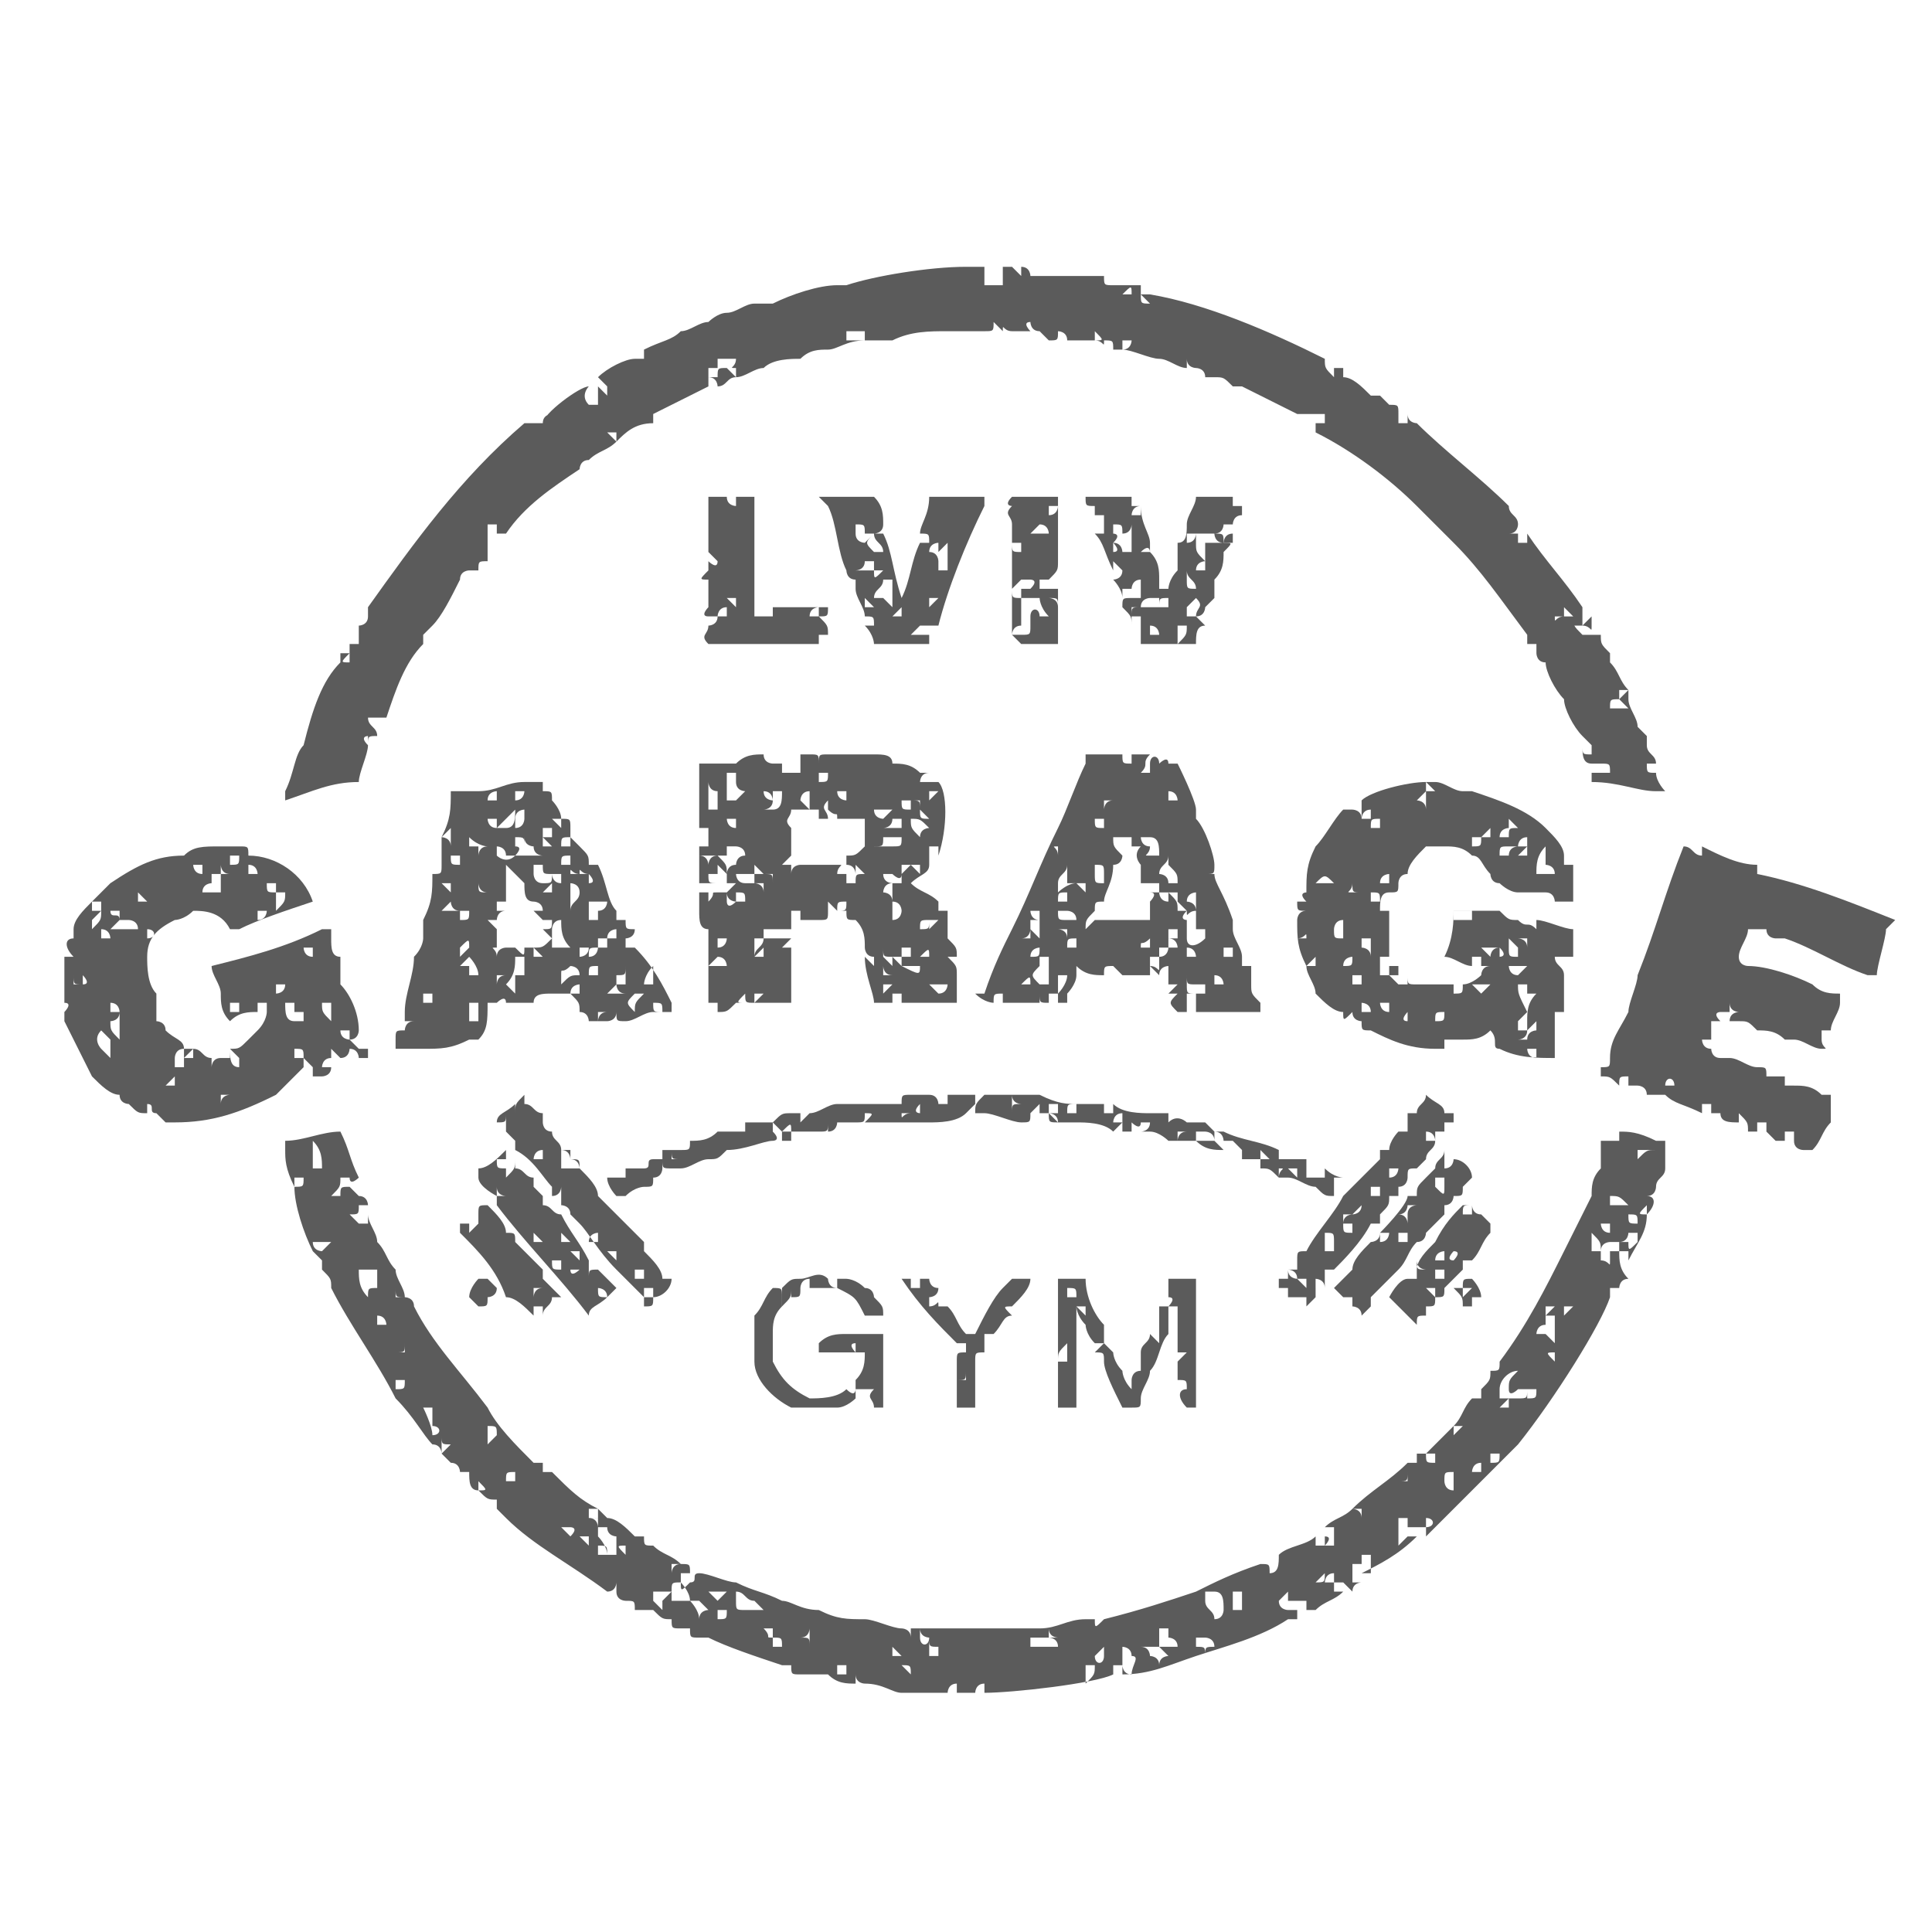 <?xml version="1.0" encoding="UTF-8"?>
<!DOCTYPE svg PUBLIC "-//W3C//DTD SVG 1.1//EN" "http://www.w3.org/Graphics/SVG/1.1/DTD/svg11.dtd">
<!-- Creator: CorelDRAW X7 -->
<svg xmlns="http://www.w3.org/2000/svg" xml:space="preserve" width="100%" height="100%" version="1.1" style="shape-rendering:geometricPrecision; text-rendering:geometricPrecision; image-rendering:optimizeQuality; fill-rule:evenodd; clip-rule:evenodd"
viewBox="0 0 210 210"
 xmlns:xlink="http://www.w3.org/1999/xlink">
 <defs>
  <style type="text/css">
   <![CDATA[
    .fil0 {fill:#5B5B5B;fill-rule:nonzero}
   ]]>
  </style>
 </defs>
 <g id="Слой_x0020_1">
  <path class="fil0" d="M124 152c0,0 0,0 0,0 0,0 0,0 0,0 0,0 0,0 0,0 0,0 0,0 0,0zm-6 -10c0,0 0,0 0,0 0,0 0,0 0,0 0,0 0,0 0,0 0,0 0,0 0,0zm-2 3c0,0 0,0 0,0 0,0 0,0 0,0 0,0 0,0 0,0 0,0 0,0 0,0zm-1 -4c0,0 0,0 0,0 0,0 0,0 0,0 0,0 0,0 0,0 0,0 0,0 0,0 0,0 0,0 0,0zm2 1c1,1 1,1 1,1 0,0 0,0 0,-1 0,0 0,0 -1,0zm0 -1c0,-1 0,-1 -1,-1 0,0 0,0 0,1 0,0 0,0 0,0 0,0 1,0 1,0zm-1 5c-1,1 -1,1 -1,2 1,0 1,0 1,0 0,-1 0,-1 0,-2zm11 -4c0,0 0,0 0,0 0,0 0,1 0,1 0,0 0,0 0,1 0,0 0,0 0,1 -1,1 -1,3 -2,4 0,1 -1,2 -1,3 0,1 0,1 -1,1 0,0 -1,0 -1,0 0,0 0,0 0,0 -1,-2 -2,-4 -2,-5 0,0 0,0 0,0 0,0 0,0 0,0 0,-1 0,-1 -1,-1 1,-1 1,-1 1,-1 0,0 0,0 0,0 -1,0 -1,0 -1,0 -1,-1 -1,-2 -1,-2 -1,-1 -1,-2 -1,-2 0,0 0,0 0,0 0,0 0,0 0,0 0,3 0,5 0,8 0,0 0,1 0,2 0,0 0,1 0,1 -1,0 -2,0 -2,0 0,0 0,-1 0,-1 0,0 0,0 0,0 0,0 0,-1 0,-1 0,-4 0,-7 0,-11 0,-1 0,-1 0,-1 0,0 0,0 0,0 1,0 2,0 2,0 1,0 1,0 1,0 0,2 1,4 2,5 0,1 0,1 0,1 0,1 0,1 0,1 0,0 1,0 0,0 0,0 1,1 1,1 0,0 0,1 1,2 0,0 0,1 1,2 0,-1 0,-1 0,-1 0,0 0,-1 1,-1 0,0 0,0 0,0 0,-1 0,-1 0,-2 1,0 0,0 0,0 0,-1 1,-1 1,-2 0,0 0,0 1,1 0,0 0,-1 0,-1 0,0 0,-1 0,-1 0,0 0,0 0,0 0,-1 0,-1 0,-1 0,-1 0,0 0,0 0,0 0,-1 0,-1 0,0 0,0 1,0 0,0 0,0 0,0 0,0 0,0 0,0z"/>
  <path class="fil0" d="M95 147c0,0 0,0 0,0 0,0 0,0 0,0 0,0 0,0 0,0 0,0 0,0 0,0zm0 1c0,0 0,0 0,0 -1,0 -1,0 -1,0 1,0 1,0 1,0 0,0 0,0 0,0 0,0 0,0 0,0zm-10 -6c0,0 0,0 0,0 -1,1 -1,2 -1,3 0,1 0,2 0,3 1,2 2,3 4,4 1,0 3,0 4,-1 0,0 0,0 0,0 0,0 0,0 0,0 1,1 1,0 1,0 0,0 0,0 0,-1 1,-1 1,-2 1,-3 0,0 0,0 -1,0 0,0 0,-1 0,-1 -1,0 0,1 0,1 -1,0 -3,0 -4,0 0,0 0,0 0,-1 0,0 0,0 0,0 1,-1 2,-1 3,-1 0,0 1,0 2,0 0,0 1,0 2,0 0,1 0,1 0,1 0,2 0,4 0,7 0,0 0,0 0,0 0,0 -1,0 -1,0 0,-1 -1,-1 0,-2 -1,0 -1,0 -2,0 0,0 0,1 0,1 0,0 -1,1 -2,1 -2,0 -3,0 -5,0 -2,-1 -4,-3 -4,-5 0,-2 0,-3 0,-5 1,-1 1,-2 2,-3 1,0 1,0 1,1 0,0 0,0 0,1l0 0z"/>
  <path class="fil0" d="M107 145c0,0 -1,0 -1,0 0,0 0,0 0,0 0,0 0,0 0,0 0,0 1,0 1,0zm1 -1c0,0 0,0 0,0 0,0 0,0 0,0 0,0 0,0 0,0 0,0 0,0 0,0zm-2 5c0,0 0,0 0,0 0,0 0,0 0,0 0,0 0,0 0,1 0,0 0,-1 0,-1zm-1 0c0,1 0,1 -1,1 1,0 1,0 1,0 0,0 0,0 0,-1zm-1 -3c0,1 0,1 0,1 0,-1 0,-1 0,-1 -2,-2 -4,-4 -6,-7 0,0 0,0 0,0 0,0 1,0 1,0 0,0 0,0 0,0 0,0 0,1 0,1 0,0 1,0 1,0 0,-1 0,-1 0,-1 0,0 0,0 0,0 0,0 0,0 1,0 0,0 0,1 1,1 0,1 -1,1 -1,1 0,0 0,0 0,0 0,0 0,0 0,0 0,0 0,1 0,1 1,0 1,-1 1,0 0,0 0,0 1,0 0,0 0,0 0,0 1,1 1,2 2,3 1,0 1,0 1,0 1,-2 2,-4 3,-5 1,-1 1,-1 1,-1 1,0 1,0 2,0 0,1 -1,2 -2,3 0,0 0,0 0,0 0,0 0,0 0,0 -1,0 -1,0 0,1 -1,0 -1,1 -2,2 0,0 0,0 -1,0 0,0 1,0 0,0 0,1 0,1 0,1 0,0 0,0 0,1 -1,0 -1,0 -1,1 0,1 0,2 0,3 0,0 0,1 0,2 0,0 0,0 0,0 0,0 -1,0 -2,0 0,0 0,-1 0,-1 0,-1 0,-3 0,-4 0,-1 0,-1 1,-1 0,0 0,-1 0,-1 0,0 -1,0 -1,0 0,0 0,0 0,0l0 0z"/>
  <path class="fil0" d="M128 143c0,0 0,-1 0,-1 0,0 -1,0 -1,0 0,0 0,0 0,0 0,0 1,-1 0,-1 0,0 0,0 0,-1 0,0 0,-1 0,-1 1,0 3,0 3,0 0,0 0,0 0,0 0,4 0,8 0,12 0,0 0,0 0,0 0,1 0,1 0,2 0,0 -1,0 -1,0 -1,-1 -1,-2 0,-2 0,-1 0,-1 -1,-1 0,-1 0,-1 0,-2 0,0 1,-1 1,-1 0,0 0,0 -1,0 0,-1 0,-2 0,-3 0,-1 0,-2 0,-2 0,0 0,0 0,0 0,0 0,0 0,1l0 0z"/>
  <path class="fil0" d="M91 140c0,0 0,0 0,0 0,0 0,0 0,-1 0,0 0,0 1,0 0,0 1,0 2,1 -1,0 -1,0 -1,0 0,0 1,0 1,0 0,0 0,1 0,0 1,0 1,1 1,1 1,1 1,1 1,2 -1,0 -1,0 -2,0 -1,-2 -1,-2 -3,-3z"/>
  <path class="fil0" d="M85 142c0,-1 0,-1 0,-1 0,0 0,-1 0,-1 0,0 0,0 0,0 1,-1 1,-1 2,-1 1,0 2,-1 3,0 0,0 0,1 1,1 -1,0 -1,0 -1,0 0,0 0,0 -1,0 0,0 0,0 0,0 -1,0 -1,0 -1,0 0,0 0,0 0,-1 0,0 0,0 0,0 0,0 0,0 0,0 -1,0 -1,1 -1,1 0,1 0,1 -1,1 0,0 0,0 0,-1 0,0 0,0 0,0 0,1 0,1 -1,2l0 0z"/>
  <path class="fil0" d="M128 143c0,0 0,0 0,0 0,0 0,0 0,0 0,0 0,0 0,0 0,0 0,0 0,0z"/>
  <path class="fil0" d="M104 146c0,1 0,1 0,1 0,0 0,0 0,0 0,0 0,0 0,-1 0,0 0,0 0,0z"/>
  <path class="fil0" d="M159 140c0,0 0,0 0,0 0,0 0,1 0,1 0,0 1,-1 1,-1 0,0 -1,0 -1,0zm2 1c0,0 0,0 -1,0 0,1 0,1 0,1 0,0 -1,0 -1,0 0,-1 0,-1 -1,-2 0,0 0,0 0,0 0,0 1,0 0,0 0,0 0,0 1,0 0,-1 0,-1 1,-1 0,0 1,1 1,2z"/>
  <path class="fil0" d="M60 125c0,0 0,0 0,0 -1,0 -1,0 -1,0 0,0 0,0 0,0 0,0 1,0 1,0zm-2 0c0,0 0,0 0,0 0,0 0,0 0,0 0,0 0,0 0,0 0,0 0,0 0,0zm1 1c0,-1 0,-1 0,-1 -1,0 -1,1 -1,1 0,0 0,0 1,0 0,0 0,0 0,0zm-2 -3c0,0 0,0 0,0 0,0 0,0 0,0 0,0 0,0 0,0 0,0 0,0 0,0zm4 5c-1,0 -1,0 -1,0 0,0 0,0 0,0 0,0 0,0 0,0 0,0 0,0 1,0zm7 10c0,0 0,0 0,0 0,0 0,0 0,0 0,0 0,0 0,0 0,0 0,0 0,0 0,0 0,0 0,0 0,0 0,0 0,0zm-9 -11c0,0 0,0 0,0 0,0 0,0 0,1 0,-1 0,-1 0,-1zm5 8c1,0 1,0 1,0 0,-1 0,-1 0,-1 0,0 -1,0 -1,1zm3 1c0,0 0,0 -1,0 0,0 1,1 1,1 0,-1 0,-1 0,-1zm-2 -5c0,0 0,0 0,0 0,1 0,1 0,1 0,0 0,0 0,-1zm4 8c0,0 0,0 0,1 0,0 0,0 0,-1 0,0 0,0 0,0zm0 -1c0,0 0,1 0,1 0,0 0,0 1,0 0,0 0,0 0,0 0,0 0,0 0,0 0,0 0,-1 0,-1 0,0 0,0 0,0 0,0 0,0 -1,0zm1 -2c0,0 0,0 0,0 1,1 2,2 2,3 1,0 1,0 1,0 0,0 0,0 0,0 0,1 -1,2 -2,2 0,0 0,0 0,0 0,-1 0,-1 0,-1 0,0 0,0 -1,0 0,1 0,1 0,1 1,0 1,0 1,0 0,0 0,0 0,0 0,1 0,1 -1,1 0,0 0,0 0,-1 -1,-1 -2,-2 -3,-3 -2,-2 -3,-4 -4,-5 -1,-1 -1,-1 -1,-1 0,0 0,0 0,0 0,-1 -1,-1 -1,-1 0,0 0,0 0,-1 0,0 0,0 0,0 0,0 0,-1 0,-1 0,0 0,0 0,0 0,0 0,1 -1,1 0,0 0,0 0,-1 -1,-1 -2,-3 -4,-4 0,0 0,-1 0,-1 0,0 0,0 0,0 0,0 0,0 0,0 0,0 0,0 0,0 0,0 0,0 0,0 0,0 0,0 0,0 0,0 -1,-1 -1,-1 0,0 0,-1 0,-1 0,0 0,0 0,-1 0,1 0,1 -1,1 0,0 0,0 0,0 0,-1 1,-1 2,-2 0,1 0,1 0,1 0,0 0,0 0,0 0,-1 0,-1 1,-2 0,0 0,1 0,1 1,0 1,1 2,1 0,1 0,1 0,1 0,0 0,1 1,1 0,0 0,0 0,0 0,1 1,1 1,2 1,0 1,0 1,0 0,0 0,1 0,1 0,0 0,-1 -1,-1 0,1 0,1 0,1 0,0 0,0 0,0 0,0 0,1 0,1 1,0 1,0 1,0 0,-1 0,-1 0,-1l0 0c0,0 0,1 0,1 0,0 1,0 1,0 0,0 0,-1 -1,-1l0 0c1,0 1,0 1,1 1,1 2,2 2,3 2,2 3,3 5,5 0,0 0,0 0,1 0,0 0,0 0,0 0,0 0,0 0,1 0,0 0,0 0,0 0,-1 0,-1 0,-1z"/>
  <path class="fil0" d="M147 135c0,0 0,0 0,0 0,0 0,0 0,0 0,0 0,0 0,0zm4 -6c0,0 0,0 0,0 0,0 0,0 0,0 0,0 0,0 0,0 0,0 0,0 0,0zm-9 12c0,0 0,0 0,0 0,0 0,0 0,0 0,0 0,0 0,0 0,0 0,0 0,0zm13 -20c0,0 0,0 0,0 0,0 0,0 0,0 0,0 0,0 0,0 0,0 0,0 0,0zm0 0c0,0 0,-1 0,-1 0,0 0,0 0,1 0,0 0,0 0,0 0,0 0,0 0,0zm-6 10c0,0 0,0 0,0 0,0 0,0 0,0 0,0 0,0 0,0 0,0 0,0 0,0 0,0 0,0 0,0zm6 -9c0,0 0,0 0,0 0,0 0,0 0,0 0,0 0,0 0,0 0,0 0,0 0,0zm-7 9c-1,1 -1,1 -1,1 0,0 1,0 1,-1zm6 -7c0,0 0,0 0,0 0,0 0,0 0,0 0,0 0,0 0,0 0,-1 0,-1 0,0 0,0 0,0 0,0zm-3 3c0,0 0,1 0,1 1,0 1,-1 1,-1 0,0 0,0 -1,0 0,0 0,0 0,0zm-5 6c0,1 0,1 1,1 0,0 0,-1 0,-1 -1,0 -1,0 -1,0zm3 -4c0,-1 0,-1 0,-1 0,0 0,0 0,0 0,0 0,0 0,0 0,0 0,1 0,1zm-4 7c0,0 0,0 1,0 -1,0 -1,0 -1,0 0,0 0,0 0,0 0,0 0,0 0,0zm5 -7c0,0 -1,0 -1,0 0,0 0,1 0,1 0,0 0,0 1,0 0,-1 0,-1 0,-1zm-4 4c0,-1 1,-1 1,-1 0,0 -1,0 -1,0 0,0 0,0 0,1zm6 -7c0,0 0,0 0,0 0,0 0,0 0,0 0,0 0,0 0,0zm-2 3c0,0 1,0 1,0 0,0 0,0 0,0 0,0 0,0 0,0 0,0 0,0 0,0 0,0 0,0 -1,0 0,0 0,0 0,0zm6 -5c0,0 0,-1 -1,-1 0,1 0,1 0,1 0,0 1,0 1,0zm-14 15c0,0 -1,0 -1,0 0,0 0,0 1,1 0,0 0,0 0,0 0,0 0,0 0,0 0,0 0,-1 0,-1 0,0 0,0 0,0 0,0 0,0 0,0zm2 -3c1,0 1,0 1,0 0,0 0,-1 0,-1 0,0 0,0 0,0 0,-1 0,-1 -1,-1 0,0 0,0 0,1 0,0 0,0 0,0 0,0 0,0 0,0 0,1 0,1 0,1zm-1 4c0,0 0,1 0,1 0,0 0,0 -1,1 0,0 0,0 0,0 0,0 0,0 0,0 0,-1 0,-1 0,-1 0,0 0,0 -1,0 0,0 0,0 0,0 0,0 0,0 -1,0 0,-1 0,-1 0,-1 0,0 0,0 0,0 0,0 0,0 0,0 0,0 0,0 0,0 0,0 -1,0 -1,0 0,-1 0,-1 0,-1 1,0 1,0 1,0 0,0 0,0 0,0 0,-1 0,-1 0,-1 0,0 0,0 0,0 0,1 1,1 1,1 0,0 0,0 0,0 0,-1 -1,-1 -1,-1 0,0 1,0 1,0 0,0 0,0 0,0 0,0 0,-1 0,-1 0,0 0,0 0,0 0,-1 0,-1 1,-1 1,-2 3,-4 4,-6 1,-1 3,-3 4,-4 0,-1 0,-1 0,-1 0,0 1,0 1,0 0,0 0,0 0,0 0,0 0,0 0,0 0,-1 1,-2 1,-2 1,0 1,0 1,0 0,-1 0,-1 0,-1 0,0 0,0 0,-1 0,0 1,0 1,0 0,1 0,1 0,0 0,0 0,0 0,0 0,-1 1,-1 1,-2 1,1 2,1 2,2 0,0 0,0 0,0 0,0 0,0 0,0 0,0 1,0 1,0 0,0 0,1 0,1 0,0 0,0 0,0 0,0 0,0 0,0 0,0 0,0 -1,0 0,1 0,1 0,1 0,0 0,0 -1,0 0,1 0,1 0,1 0,0 0,0 0,0 0,0 0,0 0,0 0,1 -1,1 -1,2 0,0 0,0 0,0 0,0 -1,1 -1,1 0,0 0,0 0,0 0,0 0,0 0,0 -1,0 -1,0 -1,1 0,0 0,0 0,0 0,0 0,1 -1,1 0,0 0,0 0,0 0,0 0,0 0,0 0,0 0,0 0,0 0,1 0,1 0,1 0,0 0,0 -1,0 0,1 0,1 -1,2 0,-1 0,-1 0,-2 0,1 0,1 0,2 0,0 0,0 0,0 0,0 0,0 0,1 -1,0 -1,0 -1,0 0,0 0,0 0,0 -1,2 -3,4 -4,5 0,0 0,0 -1,0 0,0 0,0 0,1 0,0 0,0 0,0 0,0 0,0 0,1 0,-1 -1,-1 -1,-1 0,1 0,1 0,1 0,0 0,0 0,0l0 0z"/>
  <path class="fil0" d="M82 124c0,0 0,0 0,0 0,0 0,0 0,0 0,0 0,0 0,0 0,0 0,0 0,0zm5 -2c0,0 0,0 0,0 0,0 0,0 0,0 0,0 0,0 0,0 0,0 0,0 0,0zm14 -2c0,0 0,1 0,1 0,0 0,-1 0,-1 0,0 0,0 0,0 0,0 0,0 0,0zm1 1c0,-1 0,-1 0,-1 0,0 0,0 0,0 0,1 0,1 0,1 0,0 0,0 0,0zm-32 7c0,0 0,0 0,0 0,0 0,0 0,0 0,0 0,0 0,0 0,0 0,0 0,0 0,0 0,0 0,0zm-3 1c0,0 0,1 0,1 0,-1 0,-1 0,-1zm36 -8c0,0 0,0 0,0 0,0 0,-1 0,-1 0,0 0,0 0,0 0,0 0,1 0,1 0,0 0,0 0,0zm1 -1c0,0 0,0 0,0 0,0 0,0 0,0 0,0 0,0 0,0zm-20 3c-1,0 -1,0 0,0 0,0 0,0 0,0 0,0 0,0 0,0zm15 -2c-1,0 -1,0 -1,0 0,1 0,0 1,0zm-3 0c0,0 0,0 0,0 -1,0 -1,0 -1,0 0,0 0,0 0,0 0,0 0,0 1,0zm3 -1c0,0 0,0 0,1 0,0 0,0 0,0 0,0 0,-1 0,-1zm-6 1c0,0 0,1 0,1 0,0 0,0 0,0 0,0 0,0 0,0 0,-1 0,-1 0,-1zm-13 2c0,0 0,0 0,1 0,0 0,0 0,0 0,0 0,-1 0,-1 0,0 0,0 0,0zm16 -2c0,0 0,0 0,1 0,-1 0,-1 0,-1 0,0 0,0 0,0zm-10 2c0,0 0,0 0,0 0,0 0,0 0,0 0,-1 0,-1 -1,0 0,0 0,0 1,0zm14 -3c0,0 0,0 0,0 -1,1 0,1 0,1 0,0 0,0 0,0 0,0 0,0 0,-1zm-6 1c0,0 0,0 0,0 0,1 0,1 -1,1 0,0 -1,0 -1,0 0,0 -1,0 -1,0 0,0 0,1 -1,1 0,-1 0,-1 0,-1 0,0 0,0 0,0 0,0 0,0 0,0 0,1 0,1 -1,1 0,0 0,0 0,0 -1,0 -1,0 -1,0 0,0 0,0 -1,0 0,0 0,0 0,0 0,0 0,0 0,0 0,0 0,0 0,0 0,0 -1,0 -1,0 0,0 0,0 0,1 0,0 -1,0 -1,0 0,0 0,-1 0,-1 0,0 0,0 0,0 0,0 0,0 -1,-1 0,0 0,0 0,0 0,0 0,0 0,0 0,0 0,0 0,0 0,0 0,0 0,0 0,0 0,0 0,0 0,1 0,1 0,1 0,0 0,0 0,0 1,1 0,1 0,1 -1,0 -3,1 -5,1 0,0 0,0 0,-1 0,1 0,1 0,1 -1,1 -1,1 -2,1 -1,0 -2,1 -3,1 0,0 -1,0 -1,0 0,0 0,0 0,0 -1,0 -1,0 -1,-1 0,0 0,0 0,0 0,0 0,0 0,0 0,1 0,1 0,1 0,0 0,1 -1,1 0,0 0,0 0,0 0,0 0,0 0,0 0,1 0,1 -1,1 0,0 -1,0 -2,1 0,0 0,-1 0,-1 0,0 0,0 0,0 0,1 0,1 0,1 -1,0 -1,0 -1,0 0,0 -1,-1 -1,-2 0,0 0,0 1,0 0,0 0,0 0,0 1,0 1,0 1,0 0,0 0,0 0,0 0,0 0,-1 0,-1 0,0 1,0 1,0 0,0 0,0 1,0 0,0 0,0 0,0 0,0 0,0 0,0 0,0 0,0 0,-1 0,0 0,0 0,0 0,0 0,0 0,0 0,0 0,0 0,0 0,0 0,1 0,1 1,0 0,-1 1,-1 0,0 0,0 1,0 0,0 0,0 0,-1 0,0 0,0 1,0 0,0 0,1 0,1 0,0 0,0 0,0 0,0 0,0 1,0 -1,0 -1,0 -1,-1 0,0 0,0 0,0 1,0 1,0 1,0 0,0 0,0 0,0 0,0 0,0 0,0 1,0 1,0 1,-1 1,0 2,0 3,-1 0,0 0,0 0,0 0,1 0,1 0,1 0,0 0,0 0,1 0,-1 0,-1 0,-1 0,0 0,0 0,-1 0,0 0,0 0,0 1,0 1,0 2,0 0,0 0,0 0,0 0,0 0,0 1,0 0,-1 0,-1 0,-1 1,0 2,0 3,0 1,-1 1,-1 2,-1 0,0 1,0 1,0 0,0 0,1 0,1 0,0 0,0 0,0 0,0 0,0 1,-1 -1,0 -1,0 -1,0 0,0 0,0 0,0 0,0 0,0 1,0 1,0 2,-1 3,-1 1,0 1,0 1,0 0,0 0,0 0,0 1,0 1,0 1,0 0,0 0,0 1,0 0,0 0,0 0,0 0,0 0,0 0,0 0,0 0,0 0,0 1,0 2,0 3,0 0,0 0,-1 0,0 0,0 1,0 1,0 0,-1 0,-1 1,-1 0,0 1,0 1,0 0,0 0,0 1,0 0,1 0,1 0,1 0,0 0,0 0,-1 1,0 1,1 1,1 0,0 0,0 0,0 0,0 0,0 0,0 0,0 1,0 1,0 0,0 0,0 0,-1 0,0 0,0 0,0 1,0 2,0 3,0 0,0 0,0 0,1 0,0 0,0 -1,1 0,0 0,0 0,0 0,0 0,0 0,0 -1,1 -3,1 -4,1 -2,0 -4,0 -5,0 0,0 -1,0 -1,0 0,0 0,0 0,-1 0,1 0,1 0,1 0,0 0,0 0,0 0,0 -1,0 -1,0 0,0 0,0 0,0 0,0 0,0 0,0 1,-1 1,-1 0,-1 0,0 0,0 0,0 0,0 0,0 0,0 0,0 0,0 -1,0 0,0 0,0 1,0 0,0 0,0 0,0z"/>
  <path class="fil0" d="M61 136c0,0 0,0 0,0 0,0 0,0 0,0 0,0 0,0 0,0 0,0 0,0 0,0zm3 5c0,0 0,0 0,0 0,0 0,0 0,0 0,0 0,0 0,0 1,0 1,0 1,0 0,0 -1,0 -1,0zm-1 -4c0,0 0,0 0,0 0,0 0,0 0,0 0,0 0,0 0,0 0,0 0,0 0,0zm-2 0c0,0 0,0 0,0 0,0 0,0 0,0 0,0 0,0 0,0 0,0 0,0 0,0 0,0 0,0 0,0zm4 4c0,0 0,0 0,0 0,0 0,0 0,0 0,0 0,0 0,0 0,0 0,0 0,0zm-6 -6c0,0 0,0 0,0 -1,-1 -1,-1 -1,-1 0,1 0,1 0,1 0,0 1,0 1,0zm2 3c0,0 0,0 0,-1 0,0 -1,0 -1,0 0,1 0,1 1,1zm-4 -5c0,0 0,0 0,0 0,0 0,0 0,0 0,0 0,0 0,0zm4 2c0,0 0,0 1,0 0,0 0,0 -1,-1 0,1 0,1 0,1zm1 1c0,0 1,1 1,1 0,0 0,0 0,0 0,0 0,-1 0,-1 0,0 0,0 -1,0zm1 2c0,0 0,0 0,0 -1,0 -1,0 -1,0 0,0 0,0 0,0 0,1 1,0 1,0zm-9 -8c0,0 0,0 1,0 0,0 -1,0 -1,-1 0,1 0,1 0,1 0,0 -2,-1 -2,-2 0,0 0,-1 0,-1 1,0 2,-1 3,-2 0,0 0,0 0,0 0,0 0,0 0,1 0,0 0,0 1,0 -1,0 -1,0 -1,0 0,0 0,0 0,0 0,0 0,0 0,0 0,0 -1,0 -1,0 0,1 0,1 1,1 0,0 0,0 -1,0 1,0 1,0 1,0 0,0 0,0 0,0 0,1 0,1 0,1 0,0 0,0 0,0 1,-1 1,-1 1,-2 0,1 0,1 0,1 1,0 1,1 2,1 0,1 0,1 0,1 0,0 0,0 0,0 0,0 0,0 0,0 1,1 1,1 1,1 0,0 0,0 0,0 0,0 0,0 0,1 0,0 0,0 0,0 0,0 0,0 0,0 1,0 1,1 2,1 1,2 2,3 3,5 0,0 0,0 1,0 -1,0 -1,0 -1,0 0,1 0,1 0,2 0,0 0,0 0,0 0,-1 0,-1 1,-1 0,0 0,0 0,0 0,0 0,0 1,1 0,0 0,0 1,1 -1,0 -1,0 -1,0 0,0 0,0 0,0 0,0 0,0 1,0 -1,1 -1,1 -1,1 0,-1 -1,-1 -1,-1 0,0 0,0 0,0 0,0 0,0 0,0 0,1 0,1 1,1 -1,1 -2,1 -2,2 0,0 0,0 0,0 0,0 0,0 0,0 -3,-4 -7,-8 -10,-12 0,0 0,-1 0,-1z"/>
  <path class="fil0" d="M158 126c0,0 0,0 0,0 0,0 0,0 0,0 0,0 0,0 0,0 0,0 0,0 0,0zm-12 14c0,0 0,0 0,0 0,0 0,0 0,0 0,0 0,0 0,0 0,0 0,0 0,0zm4 -2c0,0 0,0 0,0 0,0 0,0 0,0 0,0 0,0 0,0 0,0 0,0 0,0zm8 -10c0,0 0,0 0,-1 0,0 0,0 0,0 0,0 0,0 0,1 0,0 0,0 0,0 0,0 0,0 0,0zm-7 6c0,0 0,-1 0,-1 0,0 0,0 0,1zm5 -4c0,0 0,0 0,0 0,0 0,0 0,1 0,-1 0,-1 0,-1zm-5 8c0,-1 0,-1 0,-1 0,0 0,0 0,1 0,0 0,0 0,0zm5 -11c0,0 0,0 0,1 -1,0 -1,0 -1,0 1,0 1,0 1,0 0,0 0,0 0,-1zm-1 3c0,0 -1,0 -1,0 1,0 1,0 1,0 0,0 0,0 0,0zm2 -2c-1,0 -1,0 -1,0 0,1 0,1 0,1 1,1 1,1 1,0 0,0 0,-1 0,-1zm-5 7c0,0 0,1 0,0 1,0 1,0 1,0 0,0 0,0 0,0 0,-1 0,-1 0,-1 -1,0 -1,0 -1,0 0,0 0,0 0,1 0,0 0,0 0,0 0,0 0,0 0,0 0,0 0,0 0,0zm0 -3c1,0 1,1 1,1 0,0 0,0 0,0 0,0 0,0 0,-1 0,0 0,0 0,0 0,0 0,0 0,0 0,-1 1,-1 1,-1 0,0 0,0 0,0 -1,0 -1,0 -1,0 0,0 0,1 -1,1zm-2 3c1,0 1,-1 1,-1 -1,0 -1,0 -1,0 0,0 3,-3 3,-4 0,0 1,0 1,0 0,0 0,0 0,0 0,0 0,0 0,0 0,0 0,0 0,0 0,-1 0,-1 1,-2 0,0 1,-1 1,-1 0,-1 1,-1 1,-2 0,0 0,0 0,1 0,0 0,0 0,0 0,0 0,1 0,1 1,0 1,-1 1,-1 1,0 2,1 2,2 0,0 0,0 0,0 0,0 -1,1 -1,1 0,1 0,1 -1,1 0,0 0,0 0,0 0,0 0,0 0,0 0,0 0,1 -1,1 0,0 0,0 0,0 0,0 0,1 0,1 0,0 0,0 0,0 -1,1 -1,1 -1,1 -1,1 -1,1 -1,1 0,0 0,1 -1,1 0,0 0,0 0,0 0,0 0,0 0,0 0,0 0,0 0,0 0,0 0,0 0,0 0,0 0,0 0,0 0,0 0,0 0,0 0,0 0,0 0,0 -1,1 -1,2 -2,3 0,0 0,0 0,0 0,-1 0,-1 0,-1 0,0 -1,0 0,0 0,1 0,1 0,1 -1,1 -2,2 -3,3 0,0 0,0 0,0 0,0 0,0 0,1 0,0 0,0 -1,1 0,-1 -1,-1 -1,-1 0,-1 0,-1 0,-1 -1,0 -1,0 -1,0 0,0 -1,-1 -1,-1 0,0 1,-1 1,-1 0,0 0,0 0,0 0,0 0,0 1,-1 0,-1 1,-2 2,-3 0,0 1,0 1,-1 0,1 0,1 0,1 0,0 0,0 0,0 0,0 0,0 0,0 0,0 0,0 0,0 0,0 0,0 0,0z"/>
  <path class="fil0" d="M55 137l0 0 0 0 0 0zm-1 -3c0,0 0,0 -1,0 0,0 0,0 0,0 0,0 0,0 1,0 0,0 0,0 0,0zm4 8c0,-1 0,-1 0,-1 0,0 0,0 0,0 0,1 0,1 0,1 0,0 0,0 0,0zm-3 -5c0,1 0,1 0,1 0,0 0,0 0,0 0,0 0,0 0,0 0,-1 0,-1 0,-1zm2 1c-1,0 -1,0 -1,0 0,0 0,0 0,0 0,0 1,0 1,0 0,0 0,0 0,0zm-2 1c0,0 0,0 1,0 0,0 0,0 0,0 -1,0 -1,0 -1,0zm4 1c0,0 0,0 0,0 0,0 0,0 0,-1 0,1 0,1 0,1 0,0 0,0 0,0zm0 0c-1,0 -1,0 -1,0 0,0 0,1 0,1 0,0 0,-1 1,-1zm1 1c0,1 -1,1 -1,2 0,0 0,0 0,-1 -1,0 -1,0 -1,0 0,1 0,1 0,2 0,-1 0,-1 0,-1 -1,-1 -2,-2 -3,-2 -1,-3 -3,-5 -5,-7 0,0 0,0 0,-1 0,0 0,0 1,0 0,-1 0,0 0,0 0,0 0,0 0,0 0,0 0,0 0,0 0,0 0,0 0,1 1,-1 1,-1 1,-1 0,-1 0,-1 0,-1 0,-1 0,-1 1,-1 0,0 0,0 0,0 1,1 2,2 2,3 1,0 1,0 1,1 0,0 0,0 0,0 0,0 0,0 0,0 0,0 0,0 0,0 1,1 2,2 3,3 0,0 0,1 0,1 0,0 0,0 0,0 1,1 1,1 2,2 0,0 0,0 -1,0 0,0 0,0 0,0 0,0 0,0 0,0 0,0 0,0 0,0 0,0 0,0 0,0z"/>
  <path class="fil0" d="M131 123c0,0 0,0 0,0 0,0 0,0 0,0 0,0 0,0 0,0 0,0 0,0 0,0zm-13 -3c0,0 0,0 0,0 0,0 0,0 0,0 0,0 0,0 0,0 0,0 0,0 0,1 0,0 0,-1 0,-1zm-11 0c0,0 0,0 0,0 0,0 0,0 0,0 0,0 0,0 0,0 0,0 0,0 0,0zm6 0c0,0 -1,1 -1,1 0,0 0,0 1,0 0,0 0,0 0,-1zm-1 0c0,0 0,0 0,0 0,0 0,0 0,0 0,0 0,0 0,0zm10 2c0,0 0,-1 0,-1 -1,0 -1,1 -1,1 0,0 1,0 1,0zm7 1c-1,0 -1,0 -1,0 0,0 0,0 0,1 0,0 0,0 0,0 0,0 0,-1 1,-1zm-4 -1c0,0 0,0 0,0 0,0 0,0 0,0 0,0 0,0 0,0 0,0 0,0 0,0zm-8 -1c0,0 0,0 0,-1 0,0 0,0 0,0 0,0 0,0 0,0 -1,0 -1,0 -1,1 0,0 0,0 0,0 0,0 0,0 1,0zm-2 1c-1,0 -1,0 -1,-1 0,0 0,0 0,0 -1,0 -1,0 -1,0 0,0 0,0 -1,0 0,0 0,0 0,0 0,1 0,1 -1,1 -1,0 -3,-1 -4,-1 -1,0 -1,0 -1,0 0,0 0,0 0,0 0,0 0,0 0,0 0,0 1,0 1,0 0,0 0,0 0,0 1,0 0,0 0,0 0,0 0,0 0,0 0,0 0,0 -1,0 0,0 0,0 0,0 0,-1 0,-1 1,-2 0,0 2,0 3,0 0,0 0,1 0,1 0,0 0,0 0,0 0,0 0,0 0,0 0,0 0,0 0,0 0,0 0,0 0,1 0,0 0,0 0,0 0,0 0,0 0,0 0,0 0,0 0,0 0,-1 0,-1 1,-1 0,1 0,1 -1,1 1,0 1,0 1,-1 0,0 0,0 0,0 0,0 -1,0 -1,-1 1,0 1,0 1,0 0,0 0,0 0,0 0,1 0,1 0,0 1,0 1,0 1,0 0,0 1,0 1,0 2,1 3,1 4,1 0,0 0,0 0,0 0,0 0,0 1,0 0,0 0,0 0,0 1,0 2,0 2,0 0,0 0,0 0,1 0,0 0,0 0,0 0,0 1,0 1,0 0,0 0,0 0,-1 0,0 0,0 0,0 1,1 3,1 4,1 1,0 1,0 2,0 0,0 0,0 0,1 0,0 0,0 0,0 1,-1 2,0 2,0 0,0 0,0 0,0 1,0 1,0 1,0 0,0 1,0 1,0 0,0 1,1 1,1 0,0 0,0 0,0 0,0 0,0 0,1 0,-1 -1,-1 -1,-1 0,0 0,0 0,0 0,0 -1,0 -1,0 0,0 0,0 0,0 0,0 0,0 0,1 0,0 0,0 0,0 -1,0 -1,0 -1,0 0,0 0,0 0,0 -1,0 -1,0 -2,0 0,0 -1,-1 -2,-1 -1,0 -1,0 -1,0 0,0 0,0 0,0 0,0 0,0 0,0 0,0 1,0 1,-1 0,0 0,0 0,0 -1,0 -1,0 -1,0 0,0 0,0 0,0 0,1 -1,0 -1,0 0,1 0,1 0,1 0,0 -1,0 -1,0 0,0 0,-1 0,-1 0,0 0,0 -1,1 0,0 0,0 0,0 -1,-1 -3,-1 -4,-1 0,0 -1,0 -1,0 0,0 0,0 0,0 0,0 -1,0 -1,0 0,0 0,0 -1,0 1,0 1,0 1,0 0,-1 -1,-1 -1,-1 0,0 0,0 0,0 1,0 1,0 1,0 0,0 0,0 0,0 0,0 0,0 0,0 0,0 0,0 1,0 -1,0 -1,0 -1,0 0,-1 0,-1 0,-1 -1,0 -1,0 -1,0 0,0 0,0 0,1 0,0 0,0 0,0 0,0 0,0 0,0 0,0 0,0 1,1z"/>
  <path class="fil0" d="M159 137c0,0 0,0 0,0 0,0 0,0 0,0 0,0 0,0 0,0 0,0 0,0 0,0zm0 -4c0,0 0,0 0,0 0,0 0,0 0,0 0,0 1,0 1,0 -1,0 -1,0 -1,0zm1 2c0,0 0,0 0,0 0,0 0,0 0,0 0,0 0,0 0,0 0,0 0,0 0,0 0,0 0,0 0,0zm-3 1c0,0 0,0 0,0 0,0 0,0 0,0 1,0 1,0 1,0 0,0 -1,0 -1,0zm3 -4c0,0 0,0 0,0 0,0 0,0 0,0 0,0 0,0 0,0zm-2 3c0,0 0,0 0,0 0,0 0,0 0,0 1,0 0,0 0,0 0,0 0,0 0,0zm-3 4c0,1 0,1 0,1 0,0 0,0 0,0 0,0 0,0 0,-1zm0 -1c0,1 0,1 0,1 0,0 0,0 0,0 0,0 0,0 0,0 0,0 0,0 0,0 0,0 0,0 0,-1 0,0 0,0 0,0zm2 -1c0,0 0,0 0,-1 0,0 -1,0 -1,1 0,0 0,0 1,0zm5 -4c0,0 0,0 -1,0 0,0 0,0 0,0 0,0 0,0 0,0 0,0 0,0 1,0zm-5 5c0,0 0,0 0,0 0,0 0,0 -1,0 0,0 0,0 0,0 0,1 0,1 0,1 0,0 0,0 0,0 0,0 0,0 1,0 0,0 0,0 0,0 0,0 0,-1 0,-1zm1 -2c0,0 -1,1 0,1 0,0 0,0 0,0 0,0 1,-1 0,-1zm-3 2c0,0 0,0 0,0 0,0 0,0 0,0 0,0 -1,0 -1,-1 0,1 0,1 1,1zm1 3c0,0 0,0 0,0 0,1 0,1 -1,1 0,0 0,0 0,0 0,0 0,0 0,1 0,0 0,0 0,0 0,0 0,0 0,0 -1,0 -1,0 -1,1 -1,-1 -2,-2 -3,-3 0,0 1,-2 2,-2 0,0 0,0 0,0 0,0 1,0 1,0 0,0 0,0 0,0 0,-1 0,-1 0,-1 0,-1 1,-2 2,-3 0,0 0,0 0,0 0,0 0,0 0,0 0,0 0,0 0,0 1,-2 2,-3 3,-4 0,0 0,0 0,0 0,0 0,0 1,0 -1,0 -1,0 -1,1 0,0 1,0 1,0 0,-1 0,-1 0,-1 0,0 0,1 1,1 0,0 0,0 0,0 0,0 0,0 1,1 0,0 0,0 0,0 0,0 0,0 0,0 0,0 0,1 0,1 -1,1 -1,2 -2,3 0,0 -1,0 -1,0 0,1 0,1 0,1 -1,1 -1,1 -2,2 0,0 0,0 0,0 0,1 0,1 -1,1 0,-1 0,-1 0,-1 0,0 0,0 0,0 0,0 0,0 -1,0 0,0 0,0 0,0 0,0 1,1 1,1 0,0 0,0 0,0 0,0 0,0 0,0z"/>
  <path class="fil0" d="M138 126c0,0 0,0 0,0 0,0 0,0 1,0 0,0 0,0 0,0 0,0 -1,0 -1,0zm2 0c0,0 0,0 0,0 0,0 0,0 0,0 0,0 0,0 0,0 0,0 0,0 0,0zm1 2c0,0 0,-1 0,-1 0,0 0,0 0,0 0,0 -1,0 -1,0 0,0 0,0 1,1zm-3 -2c0,0 0,0 0,0 0,0 0,0 -1,-1 0,1 0,1 0,1 0,0 1,0 1,0zm1 2c-1,-1 -1,-1 -2,-1 0,-1 0,-1 0,-1 0,0 0,0 0,0 0,0 -1,0 -1,0 0,0 0,0 -1,0 0,0 0,0 0,0 0,0 0,0 0,-1 0,0 0,0 0,0 0,0 0,0 0,0 -1,-1 -1,-1 -1,-1 -1,0 -1,0 -1,0 0,0 0,0 0,0 0,0 0,0 -1,0 0,0 1,1 1,1 0,0 0,0 0,0 0,0 0,0 0,0 -1,0 -2,0 -3,-1 0,0 0,0 0,0 0,0 0,0 0,0 0,0 0,0 0,0 1,0 1,0 1,0 1,0 1,0 2,0 0,0 0,-1 -1,-1 1,0 1,0 1,0 2,1 4,1 6,2 0,0 0,0 0,1 0,0 1,0 1,0 0,-1 0,0 0,0 1,0 1,0 2,0 0,1 0,1 0,2 1,0 1,0 2,0 0,0 0,-1 0,-1 1,1 2,1 2,1 0,1 0,1 0,1 0,0 0,0 0,0 0,0 0,0 0,-1 -1,0 -1,0 -1,0 0,0 0,0 0,0 0,0 0,0 0,1 0,0 0,0 0,1 0,0 0,0 0,0 -1,0 -1,0 -2,-1 -1,0 -2,-1 -3,-1 0,0 -1,0 -1,0 0,-1 1,-1 0,-1 0,0 0,0 0,0 0,0 0,0 0,0 0,0 0,0 0,1z"/>
  <path class="fil0" d="M52 141c0,0 0,0 0,0 0,0 0,0 0,0 0,0 0,0 0,0 0,0 0,0 0,0zm1 -2c0,0 1,1 1,1 0,1 -1,1 -1,1 0,1 0,1 -1,1 0,0 -1,-1 -1,-1 0,-1 1,-2 1,-2 0,0 1,0 1,0z"/>
  <path class="fil0" d="M143 127c0,0 0,0 0,0 0,0 0,0 0,0 0,0 0,0 -1,0 0,0 0,0 0,0 0,0 1,0 1,0 0,0 0,0 0,0z"/>
  <path class="fil0" d="M72 128c0,0 0,0 0,0 0,0 0,0 0,-1 0,0 0,0 0,1z"/>
  <path class="fil0" d="M134 126c0,0 0,0 0,-1 0,0 0,0 0,0 0,0 0,0 0,1z"/>
  <path class="fil0" d="M62 126c0,0 0,0 0,0 0,0 0,0 0,0l0 0c0,0 0,0 0,0l0 0z"/>
  <path class="fil0" d="M55 127c0,0 0,0 0,0 0,0 0,0 0,0 0,0 0,0 0,0z"/>
  <path class="fil0" d="M143 140c0,0 0,0 0,0 0,0 0,0 0,0 0,0 0,0 0,0 0,0 0,0 0,0z"/>
  <path class="fil0" d="M18 121c0,-1 0,-1 0,-1 0,0 0,0 0,0 0,0 0,0 0,0 0,0 0,0 0,1zm9 -13c-1,0 -1,0 -1,0 0,0 0,0 0,0 0,0 0,0 0,0 0,0 1,0 1,0zm3 0c0,0 0,0 0,0 0,0 0,0 0,0 0,0 0,0 0,0 0,0 0,0 0,0zm1 4c0,0 0,0 0,0 0,0 0,0 0,0 0,0 0,0 0,0zm-6 -19c0,1 0,1 0,1 1,0 1,0 1,-1 0,0 0,0 0,0 0,0 -1,0 -1,0zm-16 13c0,0 0,0 0,-1 0,1 0,1 0,1 0,0 0,0 0,0 0,0 0,0 0,0zm14 -9c0,-1 0,-1 0,-1 0,0 -1,0 -1,1 0,0 0,0 0,0 1,0 1,0 1,0zm11 9c0,0 1,0 1,0 0,0 0,0 0,0 0,0 0,0 0,0 0,0 0,0 -1,0 0,0 0,0 0,0zm-3 5c0,0 0,0 0,0 0,0 0,0 0,0 0,0 0,0 0,0zm-19 0c0,0 0,0 0,0 0,0 0,0 0,0zm17 -1c0,0 0,0 1,0 0,0 -1,0 -1,0 0,0 0,0 0,0 0,0 0,0 0,0zm7 -5c0,0 0,0 0,0 0,0 0,0 0,0 0,0 0,0 0,0 0,0 0,0 0,0zm-14 -8c0,0 0,0 0,-1 0,0 0,0 0,0 0,0 0,0 0,1 0,0 0,0 0,0zm16 15c0,0 -1,0 -1,0 0,1 1,1 1,1 0,0 0,0 0,-1 0,0 0,0 0,0zm-21 5c0,1 0,1 0,1 0,-1 0,-1 0,-1zm9 -7c0,-1 0,-1 0,-1 0,0 -1,0 -1,0 0,0 0,0 0,1 0,0 1,0 1,0zm-18 2c0,0 0,0 0,0 0,0 0,-1 0,-1 0,0 0,0 0,0 0,0 0,0 0,1zm20 -16c0,0 0,0 0,0 0,0 0,0 0,0 0,0 0,0 0,0zm-8 21c0,1 0,1 0,1 0,0 0,0 0,0 0,0 0,0 0,0 0,0 0,0 0,-1zm14 -9c0,0 0,0 0,0 0,0 0,0 0,1 0,0 0,0 0,0 0,-1 0,-1 0,-1zm-15 9c-1,1 -1,1 -1,1 0,0 1,0 1,0 0,0 0,0 0,-1zm12 0c0,0 0,0 0,-1 0,0 0,0 0,0 0,1 0,1 0,1zm4 -6c0,0 0,0 0,0 0,0 0,0 0,1 0,0 0,0 0,0 0,0 0,-1 0,-1 0,0 0,0 0,0zm-5 -3c0,0 1,0 1,-1 -1,0 -1,0 -1,0 0,1 0,1 0,1zm-14 -10c0,0 -1,-1 -1,-1 0,0 0,1 0,1 0,0 0,0 0,0 0,0 1,0 1,0zm18 6c0,0 0,-1 0,-1 0,0 -1,0 -1,0 0,0 0,0 0,0 0,0 0,1 1,1zm-1 11c0,-1 0,-1 -1,-1 0,0 0,0 0,1 0,0 0,0 0,0 0,0 0,0 0,0 0,0 1,0 1,0zm-23 -14c1,-1 1,-1 1,-2 -1,1 -1,1 -1,1 0,0 0,0 0,1zm6 1c1,0 1,-1 0,-1 0,0 0,0 0,0 0,0 0,0 0,0 0,0 0,0 0,0 0,0 0,0 0,1zm6 -7c0,0 0,0 0,-1 0,0 0,0 -1,0 0,0 0,1 1,1zm2 24c0,0 0,0 0,1 0,-1 1,-1 1,-1 -1,0 -1,0 -1,0zm-8 -7c0,0 0,0 -1,0 0,0 0,0 1,0 0,0 0,0 0,0zm12 -13c0,0 0,1 0,1 0,0 0,0 0,0 1,0 1,-1 1,-1 0,0 0,0 0,0 -1,0 -1,0 -1,0zm-17 2c0,1 0,1 0,1 1,0 1,0 1,0 0,0 0,-1 -1,-1zm17 -6c0,0 0,-1 -1,-1 0,0 0,1 0,1 0,0 0,0 1,0zm-3 19c0,1 0,2 1,2 0,0 0,0 0,0 0,0 0,-1 0,-1 0,0 0,0 -1,-1zm-16 -8c0,0 0,0 0,0 0,0 0,0 0,1 -1,0 -1,0 -1,-1 0,1 0,1 0,1 0,0 1,0 1,0 1,0 0,-1 0,-1zm27 5c0,-1 0,-1 0,-1 0,0 0,0 0,-1 0,0 0,0 0,0 0,0 0,0 -1,0 0,1 0,1 1,2zm-6 -14c0,0 0,-1 0,-1 0,0 0,0 0,0 0,0 -1,0 -1,0 0,1 0,1 1,1 0,1 0,1 0,2 0,0 0,0 0,0 1,-1 1,-1 1,-2 0,0 0,0 -1,0zm-19 15c-1,1 0,2 0,2 0,0 1,1 1,1 0,-1 0,-1 0,-2 0,0 0,0 -1,-1 0,0 0,0 0,0 0,0 0,0 0,0zm2 -12c0,-1 0,-1 0,-1 -1,0 -1,0 -1,0 0,1 1,0 1,1 0,0 0,0 -1,1 1,0 2,0 3,0 0,-1 -1,-1 -1,-1 0,0 0,0 -1,0zm19 10c0,0 0,0 0,0 0,0 0,0 0,0 0,0 0,0 0,0 0,-1 0,-1 0,-1 -1,0 -1,0 -1,0 0,0 0,0 0,0 0,1 0,2 1,2 0,0 0,0 0,0 0,0 0,0 1,0 0,0 0,0 0,0 0,0 0,-1 0,-1 0,0 0,0 -1,0zm-8 -15c-1,0 -1,0 -1,0 0,1 0,1 0,2 1,0 1,0 1,0 0,-1 0,-1 0,-2 0,0 0,0 1,0 -1,0 -1,-1 -1,-1 0,0 0,1 0,1 0,0 0,0 0,0zm-11 15c0,0 0,-1 -1,-1 0,0 0,0 0,1 0,0 0,0 0,0 1,0 1,0 1,0 0,1 -1,1 -1,1 0,1 0,1 1,2 0,0 0,-1 0,-1 0,0 0,0 0,0 0,0 0,-1 0,-2 0,0 0,0 0,0zm11 5c0,0 0,0 0,1 0,0 0,0 0,-1 0,0 0,0 1,0 0,-1 0,-1 0,-1 1,0 1,0 2,-1 0,0 1,-1 1,-1 1,-1 1,-2 1,-2 0,0 0,-1 0,-1 0,0 0,0 -1,0 0,0 0,0 0,0 0,0 0,0 0,1 0,0 0,0 0,0 -1,0 -2,0 -3,1 -1,-1 -1,-2 -1,-3 0,-1 -1,-2 -1,-3 4,-1 8,-2 12,-4 0,0 0,0 1,0 0,0 0,1 0,1 0,1 0,2 1,2 0,1 0,1 0,1 0,1 0,1 0,1 0,0 0,1 0,1 1,1 2,3 2,5 0,0 0,1 -1,1 1,1 1,1 1,1 0,0 0,0 0,0 1,0 1,0 1,0 0,0 0,1 0,1 0,0 -1,0 -1,0 0,0 0,-1 -1,-1 0,0 0,0 0,0 0,0 0,1 -1,1 0,0 0,0 0,1 0,0 0,0 0,0 0,0 0,-1 0,-1 0,0 0,0 -1,-1 0,1 0,1 0,1 0,0 0,0 0,0 -1,0 -1,1 -1,1 1,0 1,0 1,0 0,1 -1,1 -1,1 -1,0 -1,0 -1,0 0,0 0,-1 0,-1 0,0 0,0 -1,-1 0,0 0,0 0,1 -1,1 -2,2 -3,3 -4,2 -7,3 -11,3 -1,0 -1,0 -1,0 -1,-1 -1,-1 -1,-1 -1,0 0,-1 -1,-1 0,0 0,0 0,0 0,1 0,1 0,1 -1,0 -1,0 -2,-1 0,0 -1,0 -1,-1 -1,0 -2,-1 -3,-2 -1,-2 -2,-4 -3,-6 0,-1 0,-1 0,-1 0,0 1,-1 0,-1 0,0 0,0 0,0 0,-2 0,-3 0,-5 0,0 0,0 1,0 -1,-1 -1,-2 0,-2 0,0 0,0 0,0 0,0 0,0 0,0 0,0 0,-1 0,-1 0,-1 1,-2 2,-3 0,0 0,1 0,1 1,0 1,0 1,0 0,0 0,0 0,-1 0,0 0,0 -1,0 0,0 0,0 0,0 1,-1 2,-2 2,-2 3,-2 5,-3 8,-3 1,-1 2,-1 4,-1 0,0 1,0 1,0 1,0 1,0 1,0 1,0 1,0 1,1 3,0 6,2 7,5 0,0 0,0 0,0 0,0 0,0 0,0 -3,1 -6,2 -8,3 0,0 -1,0 -1,0 -1,-2 -3,-2 -4,-2 -1,1 -2,1 -2,1 -2,1 -3,2 -3,4 0,1 0,3 1,4 0,1 0,2 0,2 0,1 0,1 0,1 0,0 1,0 1,1 0,0 0,0 0,0 0,0 0,0 0,0 1,1 2,1 2,2 1,0 1,0 1,0 0,0 -1,1 -1,1 0,0 0,0 0,0 0,-1 0,-1 0,-1 -1,0 -1,1 -1,1 0,0 0,0 0,0 0,1 0,1 0,1 1,0 1,0 1,0 0,0 0,0 0,0 0,0 0,0 0,-1 0,0 0,0 1,0 0,0 0,0 0,0 0,0 0,0 0,-1 1,0 1,1 2,1 0,0 0,0 0,0 0,0 0,1 0,1 0,0 0,-1 1,-1 0,0 0,0 0,0l0 0z"/>
  <path class="fil0" d="M154 92c0,0 0,0 0,0 0,0 0,0 0,0 0,0 0,0 0,0 0,0 0,0 0,0zm-8 13c0,0 0,0 0,0 0,0 0,0 0,0 0,0 0,0 0,0 0,0 0,0 0,0zm1 -12c0,0 0,0 0,0 0,0 0,0 0,-1 0,1 0,1 0,1 0,0 0,0 0,0zm3 11l0 0 0 -1 0 1zm2 -13l0 0 0 0 0 0zm-9 5c0,0 0,0 0,0 0,0 0,0 0,0 0,0 0,0 0,0 0,0 0,0 0,0zm1 9c0,0 0,0 0,0 0,0 0,0 0,0 0,0 0,0 0,0 0,0 0,0 0,0zm17 -16c0,0 0,0 0,0 0,0 0,0 0,0 0,0 0,0 0,0 0,0 0,0 0,0zm2 1c0,0 0,0 0,0 0,0 -1,0 -1,0 0,0 1,0 1,0 0,0 0,0 0,0zm-10 20c0,0 0,0 0,0 0,0 0,0 1,0 0,0 0,0 0,0 0,0 0,0 -1,0zm-6 -7c0,0 0,0 0,0 0,0 0,0 0,0 0,0 0,0 0,0 0,0 0,0 0,0zm9 10c0,0 0,0 0,0 0,0 0,0 0,0 0,0 0,0 0,0 0,0 0,0 0,0zm-2 -24c0,0 0,0 0,0 0,0 0,0 0,0 0,0 0,0 0,0 0,0 0,0 0,0zm-11 8c0,0 0,0 0,0 0,0 0,0 0,0zm9 11c0,0 0,0 0,0 0,0 0,0 0,0 0,0 0,0 0,0zm-3 -1c0,0 0,0 0,0 0,0 0,0 0,0 0,0 0,0 -1,0 0,0 0,0 1,0 0,0 0,0 0,0zm13 5c0,0 0,0 0,0 0,0 0,0 0,-1 0,0 0,0 0,0 0,0 0,1 0,1zm6 -6c0,0 0,0 0,1 0,0 0,0 0,0 0,0 0,0 0,-1 0,0 0,0 0,0zm-20 -16c0,1 0,1 0,1 0,0 0,0 0,0 0,0 0,0 0,0 0,0 0,0 0,0 0,-1 0,-1 0,-1zm14 17c0,0 0,0 0,0 0,0 1,0 1,0 0,0 -1,0 -1,0 0,0 0,0 0,0 0,0 0,0 0,0zm1 -3c0,0 1,0 0,-1 0,0 0,0 0,0 0,1 0,1 0,1zm-15 -12c0,0 0,0 1,0 -1,0 -1,0 -1,0 0,0 0,0 0,0zm18 1c0,0 0,-1 0,-1 0,0 -1,1 -1,1 1,0 1,0 1,0zm4 4c0,0 0,0 0,0 0,0 0,0 0,0 0,0 0,0 0,0 0,0 0,0 0,0zm-14 -6c0,0 0,0 0,0 0,0 0,0 0,0 0,0 0,0 0,0zm14 12c0,0 0,0 -1,0 0,0 0,0 1,0 0,0 0,0 0,0zm-27 -8c0,0 0,0 0,0 0,-1 0,-1 0,-1 0,0 0,0 0,1 0,0 0,0 0,0 0,0 0,0 0,0 0,0 0,0 0,0 0,0 0,0 0,0zm2 0c0,0 0,0 0,0 0,0 0,0 0,0 0,0 0,0 0,0 0,0 0,0 0,0 0,0 0,0 0,0zm5 -5c0,0 0,-1 0,-1 -1,0 -1,0 -1,1 0,0 0,0 0,0 0,0 1,0 1,0zm12 10c0,0 0,1 0,0 0,0 0,0 0,0 0,0 0,0 0,0zm2 9c0,1 0,1 0,1 0,0 1,0 1,0 0,0 0,0 -1,0 0,0 0,-1 0,-1zm4 3c0,0 0,0 0,-1 0,0 0,0 0,0 0,1 0,1 0,1zm-2 -9c0,-1 0,-1 0,-1 0,0 0,0 -1,0 0,0 1,0 1,1zm-19 1c0,0 -1,0 -1,1 1,0 1,0 1,-1 0,0 0,0 0,0zm-1 -11c0,0 0,0 0,1 -1,0 -1,0 0,0 0,0 0,0 0,0 0,0 0,0 0,-1zm-4 9c0,-1 0,0 -1,0 1,0 1,0 1,0 0,0 0,0 0,0zm7 -5c0,0 0,0 0,1 0,0 0,0 1,0 0,-1 0,-1 -1,-1zm-6 -1c0,0 0,0 1,0 0,0 0,0 0,0 1,0 1,0 1,0 -1,-1 -1,-1 -2,0zm24 18c0,0 0,0 -1,0 0,0 0,1 1,1 0,0 0,0 0,-1 0,0 0,0 0,0zm-9 -3c0,-1 0,-1 0,-1 0,0 0,0 0,1 0,0 0,0 0,0zm-11 -5c0,1 0,1 0,1 1,0 1,0 1,0 0,0 0,-1 0,-1 0,0 0,0 -1,0zm1 3c0,0 0,0 0,1 0,0 1,0 1,0 0,-1 -1,-1 -1,-1zm0 -20c0,0 0,0 1,0 0,0 0,0 0,-1 -1,0 -1,1 -1,1zm0 8c-1,0 -1,0 -1,-1 0,0 0,0 0,0 0,1 -1,1 0,1 0,0 0,0 1,0zm9 13c-1,0 -1,0 -1,1 0,0 0,0 0,0 1,0 1,0 1,-1zm5 -20c0,0 0,0 -1,1 0,0 0,0 1,0 0,0 0,0 0,0 0,0 0,-1 0,-1zm-9 20c0,0 -1,1 0,1 0,0 0,0 0,0 0,0 0,-1 0,-1zm13 -18c0,-1 0,-1 0,-1 -1,0 -1,1 -1,1 1,0 1,0 1,0zm-12 -5c0,0 1,0 1,1 0,-1 0,-1 0,-2 0,0 0,0 -1,1zm-3 8c0,0 -1,0 -1,1 1,0 1,0 1,0 0,-1 0,-1 0,-1zm16 17c-1,0 -1,0 -1,0 0,1 -1,1 -1,1 0,0 1,0 1,0 0,0 0,0 0,0 0,-1 1,-1 1,-1zm-7 -13c-1,0 -1,0 -2,0 0,1 0,1 0,1 1,0 1,0 2,0 0,0 0,-1 0,-1zm2 8c-1,0 -1,0 -1,0 0,0 -1,0 -1,0 1,1 1,1 1,1 0,0 1,-1 1,-1zm-12 2c0,0 0,1 1,1 0,0 0,0 0,-1 0,0 0,0 -1,0zm12 -5c0,0 0,-1 1,-1 -1,0 -1,0 -2,0 0,0 0,0 0,0 0,0 1,1 1,1zm4 1c-1,0 -1,0 -2,0 0,0 0,1 1,1 0,0 0,0 1,-1zm-7 -14c0,0 0,0 1,0 0,1 0,1 0,1 1,0 1,0 1,-1 -1,0 -1,0 -2,0 0,0 0,0 0,0 0,0 0,0 0,0zm-11 14c-1,0 -1,0 -1,0 -1,0 -1,0 -1,0 1,0 1,0 1,0 1,0 1,0 2,0 -1,0 -1,0 -1,0 0,-1 0,-1 0,-1 0,0 0,0 0,0 0,0 0,1 0,1zm15 -12c0,0 0,0 0,0 0,0 1,0 1,0 0,0 0,0 0,0 0,-1 1,-1 1,-1 -1,0 -1,0 -1,0 0,0 0,0 0,0 -1,0 -1,0 -1,1zm-17 7c-1,0 -1,1 -1,1 0,0 0,0 0,0 0,1 0,1 1,1 0,0 0,0 0,0 0,-1 0,-1 0,-2zm18 -11c0,0 0,0 0,1 0,0 -1,0 -1,1 0,0 1,0 1,0 0,-1 0,-1 1,-1 0,0 0,0 -1,-1 0,0 0,0 0,0zm4 3c-1,1 -1,2 -1,3 0,0 1,0 1,0 0,0 1,0 1,0 0,-1 -1,-1 -1,-1 0,-1 0,-1 0,-2zm-2 18c0,0 0,0 0,0 0,0 -1,1 -1,1 0,0 0,0 0,0 0,0 0,1 0,1 1,0 1,0 2,0 0,0 0,0 0,0 0,0 0,-1 0,-1 0,0 -1,1 -1,1 0,0 0,-1 0,-1 0,-1 0,-2 1,-3 0,0 0,0 -1,0 0,0 0,-1 0,-1 0,0 0,0 -1,0 0,1 0,1 1,3zm-18 -8c0,0 0,0 0,0 0,0 0,0 0,0 0,0 0,0 0,0 0,0 0,0 0,0 0,1 0,1 0,1 0,0 1,0 1,1 0,-1 0,-2 0,-2 0,-1 0,-1 0,0 0,0 0,0 0,0 -1,0 -1,0 -1,0zm17 2c0,0 0,0 0,-1 0,0 0,0 -1,-1 0,1 0,1 0,1 0,0 0,0 0,0 0,1 0,1 1,1 0,0 0,0 0,0 0,1 0,1 0,1 0,0 0,-1 0,-1 1,0 1,0 1,0 0,0 0,0 0,0 -1,0 -1,0 -1,0zm-17 7c0,0 0,0 0,0 0,0 0,0 0,0 0,0 -1,0 -1,-1 0,0 0,0 0,0 0,0 0,0 0,0 -1,1 -1,1 -1,0 -1,0 -2,-1 -3,-2 0,-1 -1,-2 -1,-3 0,0 1,0 1,0 0,0 0,0 0,0 0,0 0,0 0,-1 -1,1 -1,1 -1,1 0,0 0,0 0,0 -1,-2 -1,-3 -1,-5 0,0 0,-1 1,-1 -1,0 -1,0 -1,-1 1,0 1,0 1,0 -1,-1 0,-1 0,-1 0,-2 0,-3 1,-5 1,-1 2,-3 3,-4 1,0 1,0 1,0 0,0 1,0 1,1 0,0 0,-1 0,-1 0,0 0,0 0,-1 1,-1 5,-2 7,-2 0,1 0,1 0,1 0,0 0,0 1,0 0,0 0,0 -1,-1 1,0 1,0 1,0 1,0 2,1 3,1 1,0 1,0 1,0 0,0 0,0 0,0 3,1 6,2 8,4 1,1 2,2 2,3 0,0 0,0 0,0 0,1 0,1 0,1 1,0 1,0 1,0 0,1 0,3 0,4 0,0 0,0 0,0 -1,0 -1,0 -2,0 0,0 0,-1 -1,-1 0,0 0,0 -1,0 0,0 -1,0 -1,0 0,0 -1,0 -1,0 0,0 0,0 0,0 -1,0 -2,-1 -2,-1 -1,0 -1,-1 -1,-1 -1,-1 -1,-2 -2,-2 -1,-1 -2,-1 -3,-1 0,0 0,0 -1,0 0,0 0,0 0,0 -1,0 -1,0 -1,0 -1,1 -2,2 -2,3 -1,0 -1,1 -1,1 0,1 0,1 -1,1 0,0 0,0 0,0 -1,0 -1,1 -1,2 0,0 1,0 1,0 0,2 0,3 0,4 0,1 0,1 0,1 0,0 0,0 -1,0 0,1 0,1 0,1 0,0 0,0 0,0 0,0 0,0 0,1 0,0 0,0 0,0 0,0 0,0 1,0 0,0 0,0 0,-1 0,0 1,0 1,0 0,1 0,1 0,1 0,0 0,0 0,0 0,0 0,0 -1,0 1,1 1,1 1,1 0,0 0,0 1,0 0,0 0,0 0,-1 0,1 0,1 1,1 0,0 0,0 1,0 0,0 0,0 0,1 0,0 0,-1 0,-1 0,0 1,0 1,0 1,0 1,0 2,0 0,1 0,1 0,2 0,-1 0,-1 0,-1 1,0 1,0 1,-1 0,0 0,0 0,0 1,0 2,-1 2,-1 0,0 0,-1 1,-1 0,0 0,0 0,0 0,0 0,0 0,0 0,0 0,-1 0,0 -1,0 -1,0 -1,0 0,0 0,0 0,0 0,-1 0,-1 0,-1 0,0 0,0 -1,0 0,0 0,0 0,1 -1,0 -2,-1 -3,-1 0,0 0,0 0,0 1,-2 1,-4 1,-5 0,0 0,0 0,0 1,0 2,0 2,0 1,0 2,0 3,0 1,1 1,1 2,1 0,0 0,0 0,0 1,1 1,0 2,1 0,0 0,-1 0,-1 1,0 3,1 4,1 0,0 0,1 0,2 0,0 0,0 0,0 0,0 -1,0 -1,0 0,0 1,0 1,0 0,0 0,0 0,0 0,0 0,1 0,1 0,0 -1,0 -1,0 0,0 0,0 0,0 0,0 0,0 0,-1 0,0 0,1 0,1 0,0 0,0 0,0 0,0 0,0 -1,0 0,1 1,1 1,2 0,-1 0,-1 0,-1 0,0 0,0 0,0 0,1 0,2 0,2 0,1 0,1 0,1 0,1 0,1 0,2 0,0 -1,0 -1,0 0,0 0,1 0,1 0,0 0,1 0,1 0,0 0,1 0,2 0,0 0,0 0,0 0,0 0,1 0,1 -2,0 -4,0 -6,-1 -1,0 0,-1 -1,-2 0,0 0,0 0,0 -1,1 -2,1 -3,1 0,0 0,0 -1,0 0,0 0,0 -1,0 0,1 0,1 0,1 0,0 -1,0 -1,0 -3,0 -5,-1 -7,-2 -1,0 -1,0 -1,-1z"/>
  <path class="fil0" d="M84 92c0,0 0,0 0,0 0,0 0,0 0,0 0,0 -1,0 -1,0 0,0 1,0 1,0zm11 10c0,0 0,0 -1,0 0,0 0,0 0,0 0,0 1,0 1,0 0,0 0,0 0,0zm-10 6c0,0 0,-1 0,-1 0,0 0,0 0,1 0,0 0,0 0,0 0,0 0,0 0,0zm-3 -11c0,0 0,0 0,0 0,0 0,0 0,0 0,0 0,0 0,0 0,0 0,0 0,0zm19 -10l0 0 0 0 0 0zm-23 5c0,0 0,0 0,0 0,0 0,0 0,0 0,0 0,0 0,0 0,0 0,0 0,0zm-1 7c0,0 0,0 0,0 0,0 0,0 0,-1 0,0 0,1 0,1 0,0 0,0 0,0zm20 8c0,0 0,0 0,0 0,0 0,0 0,0 0,0 0,0 0,0 0,0 0,0 0,0zm2 -12l0 0 0 0 0 0zm-3 -5c0,0 0,0 0,0 0,0 0,0 0,0 0,0 0,0 0,0 0,0 0,0 0,0zm-13 2c0,0 0,0 0,0 0,0 0,0 0,0 0,0 0,0 0,0 0,0 0,0 0,0zm6 2c0,0 0,0 0,0 0,0 0,0 0,0 0,0 0,0 0,0 0,0 0,0 0,0zm-7 -4c0,0 0,0 0,0 0,0 0,0 0,0 0,0 0,0 0,0 0,0 0,0 0,0 0,0 0,0 0,0zm19 10c0,0 0,0 0,0 -1,0 -1,0 -1,1 0,0 0,0 0,0 1,0 1,0 1,-1zm-17 -8c0,0 0,0 0,0 0,0 0,0 0,-1 0,0 0,0 0,0 0,1 0,1 0,1 0,0 0,0 0,0zm-6 -1c0,0 0,0 0,0 0,0 -1,0 -1,0 0,0 1,0 1,0 0,0 0,0 0,0zm21 -7c0,0 0,0 0,0 0,0 0,0 0,0 0,0 0,0 0,0 0,0 0,0 0,0 0,0 0,0 0,0zm-20 4c0,0 0,0 0,0 0,0 0,1 0,1 0,0 0,-1 0,-1 0,0 0,0 0,0zm13 -4c0,0 0,0 0,0 0,0 0,0 0,0 0,0 0,0 0,0 0,0 0,0 0,0zm-11 19c0,0 0,0 0,0 0,0 0,0 0,0 0,0 0,0 0,0 0,0 0,0 0,0zm11 -5c-1,0 -1,0 -1,1 1,0 1,0 1,-1 0,0 0,0 0,0zm2 -14c0,0 0,0 1,0 -1,0 -1,0 -1,0zm-16 19c1,0 1,-1 1,-1 0,0 0,0 0,0 0,0 -1,0 -1,0 0,0 0,0 0,0 0,0 0,1 0,1zm11 -3c0,-1 0,-1 0,-1 0,0 0,0 0,0 0,0 0,0 0,0 0,0 0,0 0,0 0,0 0,0 0,1zm2 -16c0,0 0,0 0,0 0,0 0,0 0,0 0,0 0,0 0,0 0,0 0,0 0,0zm-8 20c0,0 0,0 0,-1 -1,1 -1,1 -1,1 1,0 1,0 1,0zm-5 -1c0,-1 0,-1 0,-1 0,0 0,0 0,0 0,0 0,0 0,1zm7 -3c0,0 0,-1 0,-1 0,0 0,1 0,1 0,0 0,0 0,0zm-1 -15c0,0 0,0 0,0 0,0 0,0 -1,0 0,0 0,0 0,0 1,0 1,0 1,0zm16 10c0,-1 0,-1 0,-1 0,0 -1,0 -1,0 0,0 0,0 0,0 1,1 1,1 1,1zm-18 -7c0,1 0,1 0,1 0,0 0,0 0,0 0,0 0,0 0,-1zm14 19c0,1 0,1 0,1 0,0 0,0 0,0 0,0 1,-1 1,-1 -1,0 -1,0 -1,0 0,0 0,0 0,0zm6 -21c-1,0 -1,0 -1,0 0,1 0,1 0,1 0,0 0,0 1,-1zm-2 1c0,0 -1,0 -1,0 1,0 1,0 1,1 0,-1 0,-1 0,-1zm-12 1c0,-1 0,-1 0,-1 0,0 0,-1 0,-1 -1,0 -1,1 -1,1 0,0 0,0 1,1zm4 -1c0,0 0,0 0,-1 0,0 0,0 -1,0 0,1 1,1 1,1zm-12 3c0,0 0,0 0,0 0,0 0,-1 0,-1 0,0 0,0 0,0 0,0 -1,0 -1,0 0,0 0,1 1,1zm16 16c0,0 0,0 1,0 -1,0 -1,-1 -1,-1 0,0 0,1 0,1zm-7 -22c0,1 0,1 0,1 1,0 1,0 1,-1 -1,0 -1,0 -1,0zm12 20c0,0 0,0 0,0 0,-1 0,-1 -1,0 0,0 1,0 1,0zm-19 -12c0,-1 0,-1 0,-1 0,0 0,0 0,0 0,0 0,0 0,0 0,0 0,1 0,1 0,0 0,0 0,0 0,0 0,0 0,0zm-5 -5c1,0 1,0 1,0 0,-1 0,-1 0,-1 -1,0 -1,-1 -1,-1 0,1 0,1 0,2zm5 21c0,0 0,1 0,1 1,-1 1,-1 1,-1 -1,0 -1,0 -1,0zm16 -13c0,0 0,0 1,-1 0,0 -1,0 -1,0 0,0 0,0 0,1zm3 6c1,-1 1,-1 1,-1 -1,0 -1,0 -1,0 0,0 0,0 0,1zm-3 -10c-1,0 -1,0 -1,0 0,1 0,1 0,1 1,0 1,0 1,-1zm-3 -6c0,0 0,0 0,1 0,0 0,0 0,0 0,0 0,0 0,0 0,-1 0,-1 0,-1zm-18 3c0,0 1,0 1,0 0,0 0,-1 0,-1 0,0 0,0 -1,0 0,0 0,0 0,1zm16 10c0,0 0,0 0,1 0,0 0,0 0,0 0,0 0,0 0,-1 0,0 0,0 0,0 0,0 1,0 0,0 0,0 0,0 0,0zm-10 -3c1,0 1,0 1,1 0,-1 0,-1 0,-1 0,0 0,0 -1,0zm16 -8c-1,0 -1,0 -1,0 0,0 0,0 0,0 0,1 0,1 1,1 0,0 0,0 0,0 0,0 0,0 0,-1zm-17 15c0,1 0,1 0,1 0,0 0,1 0,1 0,-1 1,-1 1,-2 -1,0 -1,0 -1,0zm-3 -5c0,1 0,1 0,1 0,0 0,1 1,0 0,0 -1,0 -1,-1zm-1 7c0,0 -1,1 -1,1 1,0 1,0 2,0 0,0 0,0 0,0 0,0 0,-1 -1,-1 0,0 0,0 0,0zm-2 -11c1,0 1,1 1,1 0,0 0,-1 1,-1 -1,0 -1,0 -2,0zm19 -1c1,0 1,0 1,0 1,0 1,0 1,0 0,-1 0,-1 0,-1 -1,0 -1,0 -1,0 0,1 0,1 -1,1zm6 -2c-1,-1 -1,-1 -2,-1 0,1 0,1 1,2 0,-1 1,-1 1,-1zm-5 -1c0,0 0,0 0,0 0,0 1,-1 1,-1 0,0 0,0 0,0 0,0 0,0 0,0 0,0 -1,0 -1,0 0,0 0,0 -1,0 0,1 1,1 1,1zm5 18c0,0 0,0 0,0 0,0 1,1 1,1 0,0 0,0 0,0 1,0 1,-1 1,-1 -1,0 -1,0 -2,0zm-3 -18c0,0 -1,0 -1,0 0,0 0,0 0,0 0,0 0,0 0,0 0,1 -1,1 -1,1 1,0 1,0 1,0 1,0 1,0 1,0 0,-1 0,-1 0,-1zm-17 9c0,1 0,1 0,1 0,1 0,1 0,1 0,0 0,0 0,0 0,-1 0,-1 0,-2 0,0 0,0 0,0 0,-1 0,-1 -1,-1 0,1 0,1 0,1 0,0 0,0 1,0zm17 7c2,1 2,1 2,0 -1,0 -1,0 -2,0 0,0 0,-1 0,-1 0,0 0,0 0,0 0,0 0,0 0,0 0,0 -1,0 -1,0 0,-1 0,-1 0,-1 0,0 0,0 0,1 -1,0 -1,0 -1,-1 0,1 0,1 0,1 0,0 0,0 0,0 0,0 1,1 1,1 0,0 0,0 0,-1 0,0 0,0 0,0 0,0 1,1 1,1zm-19 -10c0,0 0,0 0,0 0,0 0,-1 1,-1 0,0 0,-1 1,-1 0,-1 -1,-1 -1,-1 0,0 -1,0 -1,0 0,0 0,1 0,1 0,0 0,0 -1,0 1,1 1,1 1,2zm1 -11c-1,0 -1,0 -1,0 0,1 0,1 0,2 0,0 0,0 0,1 1,0 1,0 1,0 0,0 0,0 1,-1 0,0 0,1 0,1 0,-1 0,-1 0,-1 0,0 -1,0 -1,-1 0,0 0,0 0,0 0,-1 0,-1 0,-1zm17 14c0,0 0,1 0,2 0,0 0,1 0,1 -1,0 0,0 0,0 0,0 0,0 0,0 0,0 0,0 0,-1 0,0 0,0 0,0 1,0 1,-1 1,-1 0,0 0,-1 -1,-1 0,-1 0,-1 0,-2 1,0 1,0 1,0 0,0 0,-1 0,-1 0,1 -1,0 -1,0 0,0 0,0 -1,0 0,1 1,1 1,1 -1,0 -1,1 -1,1 0,0 1,0 1,1zm-5 -3c0,0 0,0 0,1 0,0 0,0 0,0 0,0 1,0 1,0 0,-1 0,-1 1,-1 0,0 0,0 -1,-1 0,0 0,1 0,1 0,0 0,-1 -1,-1 0,0 0,0 0,0 0,0 0,-1 0,-1 1,0 1,0 2,-1 0,0 0,0 0,0 0,0 1,0 0,0 0,-1 0,-1 0,-1 0,-1 0,-1 0,-2 -1,0 -1,0 -2,0 0,0 0,0 -1,0 0,-1 0,0 -1,-1 0,0 0,0 0,-1 -1,1 0,1 0,2 -1,0 -1,0 -1,0 0,-1 0,-1 0,-1 -1,0 -1,0 -1,0 0,0 0,0 0,0 -1,0 -1,0 -2,0 0,0 0,0 0,0 0,1 -1,1 0,2 0,0 -1,0 -1,0 0,0 0,-1 0,-1 0,1 0,1 0,1 0,0 0,0 1,0 0,1 0,2 0,3 0,0 0,0 0,0 0,0 -1,1 -1,1 0,0 1,0 1,0 0,0 0,1 0,1 0,-1 1,-1 1,-1 0,0 1,0 2,0 0,0 0,0 0,0 1,0 1,0 1,0 0,0 0,0 0,0 1,0 1,0 1,0 1,0 0,0 0,1 0,0 0,0 1,0zm-10 0c-1,0 -1,0 -1,0 0,0 -1,0 -1,0 0,0 0,1 1,1 0,0 0,0 0,0 0,0 0,0 0,0 0,0 0,0 0,0 0,0 1,0 1,0 0,0 1,0 1,1 0,0 0,0 0,0 0,0 0,0 0,-1 0,0 0,0 0,0 0,0 0,0 0,0 0,0 0,0 -1,0 0,0 0,-1 0,-1 0,0 0,0 0,0 0,0 0,0 1,0 -1,-1 -1,-1 -1,-1 0,0 0,1 0,1zm1 -9c0,0 0,0 0,0 0,0 0,0 0,0 0,0 0,0 0,0 0,0 0,0 0,0 0,1 1,1 1,1 0,1 -1,1 -1,1 1,0 1,0 1,0 1,0 1,-1 1,-2 0,0 -1,0 -1,0 0,0 0,0 0,1 0,0 0,-1 -1,-1zm16 18c0,0 0,0 0,1 0,-1 0,-1 0,-1 0,0 0,0 0,-1 0,1 0,1 0,1 0,-1 0,-1 0,-1 0,0 0,0 -1,0 0,0 0,0 0,0 0,0 0,0 0,1 1,0 1,0 1,0zm2 -15c0,0 -1,-1 -1,-1 0,1 0,1 1,1 0,0 0,0 0,0 0,0 0,-1 0,-1 0,0 0,0 0,0 0,0 0,0 0,0 0,0 0,1 0,1zm-20 20c-1,0 -1,0 -2,0 0,0 0,0 1,0 0,0 0,0 0,0 -1,1 -1,1 -2,1 0,-1 0,-1 0,-1 -1,0 -1,0 -1,0 0,0 0,0 0,0 0,1 0,1 0,1 0,-1 0,-1 0,-1 0,-2 0,-3 0,-4 0,-1 0,-1 0,-1 0,0 0,0 0,0 0,-1 0,-2 0,-3 -1,0 -1,-1 -1,-2 0,0 0,-1 0,-2 0,0 0,0 0,0 1,0 1,0 1,0 0,0 0,0 0,1 1,-1 0,-1 1,-1 0,0 1,0 1,0 0,0 1,-1 1,-1 -1,0 -1,0 -1,0 0,0 0,0 0,-1 0,0 0,0 -1,-1 0,1 0,1 0,1 0,0 0,0 -1,0 0,1 0,1 1,1 -1,0 -1,0 -2,0 0,0 0,-1 0,-2 0,-1 0,-1 0,-2 0,0 0,0 1,0 0,0 0,0 0,0 0,0 0,0 0,-1 0,0 0,0 0,0 0,0 0,-1 0,-1 0,0 0,0 -1,0 0,0 0,0 0,0 0,-1 0,-3 0,-4 0,-1 0,-2 0,-3 0,0 1,0 1,0 1,0 1,0 1,0 0,0 0,0 0,0 0,0 1,0 1,0 0,0 0,0 1,0 0,0 0,0 0,0 1,-1 2,-1 3,-1 0,1 1,1 1,1 0,0 1,0 1,0 0,0 0,0 0,1 1,0 2,0 2,0 0,-1 0,-1 0,-1 0,-1 0,-1 0,-1 0,0 1,0 1,0 1,0 1,0 1,1 0,-1 0,-1 1,-1 0,0 1,0 2,0 1,0 1,0 2,0 0,0 1,0 1,0 1,0 2,0 2,1 1,0 2,0 3,1 0,0 0,0 0,0 0,0 1,0 1,0 -1,0 -1,1 -1,1 1,0 1,0 2,0 1,1 1,5 0,8 0,0 0,-1 0,-1 0,0 0,0 -1,0 0,0 0,0 0,0 0,1 0,1 0,2 0,0 0,0 0,0 0,1 -1,1 -2,2 0,0 0,0 0,0 0,0 0,0 0,0 1,1 2,1 3,2 0,0 0,0 0,0 0,0 0,1 0,1 0,0 0,0 0,0 0,0 0,0 0,0 0,0 0,0 0,0 0,0 1,0 1,0 0,0 0,0 0,0 0,0 0,0 0,1 0,0 0,1 0,2 0,0 0,0 0,0 1,1 1,1 1,2 -1,0 -1,0 -1,0 0,0 0,0 0,0 1,1 1,1 1,2 0,0 0,1 0,1 0,1 0,1 0,1 0,0 0,0 0,0 0,0 0,1 0,1 0,0 0,0 -1,0 -1,0 -3,0 -4,0 -1,0 -1,0 -1,0 0,-1 0,-1 0,-1 -1,0 -1,0 -1,0 0,0 0,0 0,1 -1,0 -1,0 -2,0 0,-1 -1,-3 -1,-5 1,1 1,1 1,1 0,-1 0,-1 0,-1 -1,0 -1,-1 -1,-1 0,-1 0,-2 -1,-3 0,0 0,0 0,0 -1,0 -1,0 -1,-1 0,0 0,0 0,0 -1,0 -1,0 -1,0 0,0 0,0 0,0 0,0 0,0 -1,-1 0,0 0,0 0,0 0,0 0,0 0,1 0,0 0,0 0,0 0,1 0,1 -1,1 0,0 -1,0 -2,0 0,0 0,0 0,-1 0,0 0,0 -1,0 0,0 0,0 0,0 0,0 0,1 0,1 0,0 0,1 0,1 -1,0 -1,0 -2,0 0,0 0,0 -1,0 0,0 0,1 0,1 1,0 1,0 2,0 0,0 1,0 1,0 0,0 0,0 0,0 0,0 0,0 0,0 0,0 -1,1 -1,1 1,0 1,0 1,0 0,0 0,0 0,0 0,1 0,2 0,3 0,0 0,1 0,1 0,1 0,1 0,2 0,0 0,0 0,0 0,0 0,0 0,0 -1,0 -1,0 -1,0 0,0 0,0 0,0 -1,0 -1,0 -1,0 -1,0 -2,0 -3,0 0,0 0,0 -1,0 0,0 0,0 0,0 1,0 1,0 1,0 0,0 0,0 1,0 -1,0 -1,0 -1,-1 0,0 0,0 0,0 -1,1 -1,1 0,1z"/>
  <path class="fil0" d="M192 121c0,0 0,0 0,0 0,0 0,0 0,0 0,0 0,0 0,0 0,0 0,0 0,0zm14 -21l0 0c0,0 0,0 0,0 -5,-2 -10,-4 -15,-5 0,0 0,0 0,0 0,0 0,0 0,0 0,0 0,0 0,-1 -2,0 -4,-1 -6,-2 0,0 0,0 0,0 0,0 0,0 0,0 0,1 0,1 0,1 0,0 0,0 0,0 -1,0 -1,-1 -2,-1 0,0 0,0 0,0 -2,5 -3,9 -5,14 0,1 -1,3 -1,4 -1,2 -2,3 -2,5 0,0 0,0 0,0 0,1 0,1 -1,1 0,1 0,1 0,1 1,0 1,0 2,1 0,-1 0,-1 1,-1 0,0 0,1 0,1 0,0 0,0 1,0 0,0 0,0 0,0 0,0 1,0 1,1 0,0 1,0 1,0 0,0 0,0 0,0 0,0 0,0 1,0 0,0 0,0 0,0 0,0 0,-1 0,-1 0,0 0,0 0,0 0,-1 1,-1 1,0 0,0 0,0 0,0 0,0 -1,0 -1,0 0,0 0,1 0,1 0,0 0,0 0,0 0,0 -1,0 -1,0 1,0 1,0 1,0 1,1 2,1 4,2 0,0 0,0 0,0 0,0 0,-1 0,-1 1,0 1,0 1,0 0,0 0,1 0,1 0,0 0,0 1,0 0,1 1,1 2,1 0,0 0,0 0,-1 1,1 1,1 1,2 1,0 1,0 1,0 0,0 0,-1 0,-1 0,0 1,0 1,0 0,0 0,1 0,1 0,0 0,0 0,0 0,0 0,0 0,0 0,0 1,1 1,1 1,0 1,0 1,0 0,-1 0,-1 0,-1 0,0 1,0 1,0 0,0 0,0 0,0 0,1 0,1 0,1 0,1 1,1 1,1 0,0 1,0 1,0 0,0 0,0 0,0 1,-1 1,-2 2,-3 0,-1 0,-2 0,-2 0,-1 0,-1 0,-1 0,0 -1,0 -1,0 0,0 0,0 0,0 -1,-1 -2,-1 -3,-1 0,0 -1,0 -1,0 0,0 0,0 0,-1 0,0 0,0 0,0 -1,0 -1,0 -1,0 0,0 0,0 0,0 0,0 0,0 0,0 0,0 -1,0 -1,0 0,0 0,0 0,0 0,-1 0,-1 -1,-1 -1,0 -2,-1 -3,-1 0,0 -1,0 -1,0 -1,0 -1,-1 -1,-1 -1,0 -1,-1 -1,-1 1,0 1,0 1,0 0,-1 0,-1 0,-2 1,0 1,0 1,0 -1,-1 0,-1 0,-1 0,0 0,0 0,0 0,0 0,0 1,0 0,0 0,0 0,0 0,0 0,0 0,0 0,0 0,-1 0,-1 0,1 1,1 1,1 0,0 -1,0 -1,1 0,0 1,0 1,0 1,0 1,0 2,1 1,0 2,0 3,1 0,0 0,0 0,0 0,0 0,0 0,0 0,-1 0,-1 0,-1 0,0 0,0 0,0 0,1 0,1 0,1 1,0 1,0 1,0 0,-1 0,-1 0,0 0,0 0,0 0,0 1,0 2,1 3,1 1,0 0,0 0,-1 0,0 0,0 0,-1 1,0 1,0 1,0 0,-1 1,-2 1,-3 0,-1 0,-1 0,-1 -1,0 -2,0 -3,-1 -2,-1 -5,-2 -7,-2 0,0 -1,0 -1,-1 0,-1 1,-2 1,-3 1,0 1,0 2,0 0,1 0,0 0,0 0,1 1,1 1,1 0,0 1,0 1,0 3,1 6,3 9,4 0,0 1,0 1,0 0,-1 1,-4 1,-5 0,0 0,0 0,0 0,0 0,0 0,0 1,-1 1,-1 1,-1zm-7 9c0,0 0,0 0,0 0,0 0,0 0,0 0,0 0,0 0,0 0,0 0,0 0,0zm-1 14c0,0 0,0 0,-1 0,1 0,1 0,1 0,0 0,0 0,0 0,0 0,0 0,0zm-20 -6c0,0 0,0 0,0 0,0 0,0 0,0 0,0 0,0 0,0 0,0 0,0 0,0zm20 -9c0,0 0,0 0,0 0,0 0,0 0,0 0,0 0,0 0,0 0,0 0,0 0,0zm-1 13c0,0 0,0 0,0 0,0 0,0 0,0 0,0 0,0 0,0 0,0 0,0 0,0zm-5 -10c0,0 0,0 0,0 0,0 -1,0 -1,0 0,0 1,0 1,0 0,0 0,0 0,0zm-1 -1c0,-1 0,-1 0,-1 0,0 0,0 0,0 0,0 0,0 0,0 0,0 0,0 0,0 0,1 0,1 0,1zm12 -7c0,0 0,0 0,0 0,0 0,0 0,0 0,0 0,0 0,0 0,0 0,0 0,0 0,0 0,0 0,0zm-11 18c1,1 1,1 1,0 0,0 -1,0 -1,0zm-6 -15c0,1 0,1 0,1 0,0 0,0 0,0 0,0 0,0 0,0 0,0 0,0 0,-1zm-6 9c1,0 1,-1 0,-1 0,0 0,0 0,0 0,0 0,1 0,1zm10 7c0,-1 0,-1 0,-1 0,0 0,0 0,1zm-8 -11c0,-1 0,-1 0,-1 0,0 0,0 0,1zm13 8c-1,0 -1,0 -1,0 0,0 0,0 0,0 0,0 0,0 0,0 0,0 0,0 1,0zm-15 -11c0,0 0,0 -1,0 0,0 0,0 0,0 0,0 0,0 0,0 0,0 1,0 1,0zm-1 -3c0,0 0,0 0,0 0,0 0,0 0,0 0,1 0,1 0,1 0,0 0,-1 0,-1 0,0 0,0 0,0zm5 -1c-1,0 -1,1 -1,1 0,0 0,0 0,0 0,0 1,0 1,0 0,0 0,0 0,-1zm0 4c0,0 0,0 0,0 0,0 0,0 0,1 0,-1 0,-1 0,-1zm-1 -11c0,0 0,0 0,0 0,0 0,0 -1,0 1,0 1,0 1,0zm14 12c0,0 0,0 0,0 0,0 0,0 0,0 0,0 1,0 0,0 0,0 0,0 0,0zm-18 5c0,0 0,0 -1,0 0,0 0,0 0,0 0,0 1,0 1,0zm4 -14c0,1 1,1 1,1 0,0 0,0 0,0 0,-1 0,-1 -1,-1zm0 -3c0,1 1,1 1,1 0,0 0,-1 0,-1 0,0 0,0 -1,0zm6 10c0,0 1,0 1,-1 -1,0 -1,0 -1,0 0,1 0,1 0,1zm-5 -9c-1,1 -1,1 0,1 0,0 0,0 0,0 0,0 0,0 0,-1zm17 1c0,0 -1,0 -1,-1 0,1 0,1 0,1 0,0 0,0 1,0zm-6 22c0,-1 0,-1 0,-1 0,0 0,0 0,0 0,0 0,0 0,0 -1,0 -1,0 -1,0 0,0 0,0 0,1 0,0 1,0 1,0zm-6 -2c1,0 1,-1 1,-1 0,0 -1,0 -1,0 0,0 0,0 0,0 0,0 0,0 0,1 0,0 0,0 0,0zm8 3c0,0 0,0 0,0 0,0 0,0 0,1 0,0 0,0 0,0 0,-1 0,-1 0,-1 0,0 0,0 0,0zm5 -21c0,0 0,0 1,0 0,0 0,0 0,-1 0,0 -1,0 -1,1zm-10 18c0,0 0,0 1,0 0,-1 0,-1 0,-1 -1,0 -1,0 -1,0 0,0 0,0 0,1zm-4 -11c0,0 -1,0 -1,0 0,0 0,0 1,0 0,0 0,0 0,0zm-4 2c0,0 0,0 0,-1 0,1 -1,1 -1,1 1,0 1,0 1,0zm12 1c1,0 1,0 2,0 0,0 0,0 0,0 0,-1 0,-1 0,-1 -1,0 -1,0 -2,0 0,0 0,0 0,1zm-10 -12c0,0 0,0 0,0 -1,0 -1,0 -1,-1 0,0 0,0 -1,0 0,1 0,1 1,1 0,0 0,0 1,0zm0 8c0,1 0,1 1,2 0,0 0,0 0,-1 0,0 0,0 0,0 0,-1 0,0 1,-1 0,0 0,0 0,0 -1,0 -1,0 -2,0zm0 -10c0,-1 0,-1 0,-2 -1,1 -1,2 -1,2 0,0 0,0 1,0zm16 6c0,0 0,-1 0,-2 0,0 0,0 0,0 -1,1 -1,1 -2,2 0,0 0,1 1,1 0,0 0,-1 0,-1 0,0 0,0 1,0zm-18 12c0,0 -1,0 -1,0 0,0 0,0 0,1 0,0 0,0 1,0 0,0 0,-1 0,-1 0,0 0,0 0,0 0,0 0,0 1,-1 0,0 0,0 -1,0 0,0 0,0 0,0 0,0 0,0 0,0 0,1 0,1 0,1zm7 -18c0,0 0,0 0,0 0,1 0,1 0,1 0,0 0,1 0,1 0,-1 1,-1 0,-2 1,0 1,0 1,1 0,0 0,-1 0,-1 0,0 0,0 0,0 -1,0 -1,0 -1,0z"/>
  <path class="fil0" d="M133 102l0 0 0 0 0 0zm1 5c0,0 0,0 0,0 0,0 0,0 0,0 0,0 0,0 0,0 0,0 0,0 0,0zm-2 -10c0,0 0,0 0,0 0,0 0,0 0,0 0,0 0,0 0,0 0,0 0,0 0,0zm-2 -7c0,0 -1,0 -1,0 0,0 1,0 1,0 0,0 0,0 0,0 0,0 0,0 0,0zm-4 11c0,0 0,0 0,0 0,0 0,0 0,0 0,0 0,0 0,0 0,0 0,0 0,0zm7 8c0,0 0,0 0,0 0,0 0,0 0,0 0,0 0,0 0,0 0,0 0,0 0,0zm-19 -6c0,0 0,0 0,0 0,0 0,0 0,0 0,0 0,0 0,0zm19 4c0,0 0,0 0,0 0,0 0,0 0,0 0,0 0,0 0,0 0,0 0,0 0,0zm-14 -6c0,0 0,0 0,0 0,0 0,0 0,0 0,0 0,0 0,0 0,0 0,0 0,0zm1 -14c0,0 0,0 0,0 0,0 0,1 0,1 0,0 0,-1 1,-1 0,0 -1,0 -1,0zm12 19c0,0 0,0 0,0 0,-1 0,-1 0,-1 0,1 0,1 0,1 0,0 0,0 0,0zm-3 -9c0,0 0,0 0,0 0,0 0,0 0,0 0,0 0,0 0,0 0,0 0,0 0,0zm-13 6c0,0 0,0 0,1 0,-1 0,-1 0,-1zm12 3c0,0 0,0 0,0 0,0 0,0 0,0 0,0 0,0 0,0 0,0 0,0 0,0zm-2 -4c0,0 0,0 0,0 0,0 0,0 0,0 0,0 0,0 0,0 0,0 0,0 0,0zm-5 -18c0,0 0,0 0,0 0,0 0,0 0,-1 0,0 0,0 0,0 0,1 0,1 0,1 0,0 0,0 0,0zm8 20c0,0 1,0 1,0 0,0 0,-1 -1,-1 0,0 0,1 0,1zm-3 -10c0,0 0,0 0,0 0,0 0,0 0,0 0,0 0,0 0,0 0,0 0,0 0,0 0,0 0,0 0,0 0,0 0,0 0,0 0,0 0,0 0,0zm-17 12c0,0 0,0 0,0 0,0 -1,0 -1,0 0,0 0,0 0,0 0,0 0,0 0,0 0,0 0,0 1,0 0,0 0,0 0,0zm8 -11c0,0 0,0 1,0 0,0 0,0 -1,0zm0 -4c0,0 0,0 0,0 0,0 0,0 0,0 0,0 1,0 1,0 0,0 0,0 0,0 0,0 0,0 -1,0zm-2 1c-1,0 0,0 0,1 0,0 0,0 0,0 0,0 0,-1 0,-1 0,0 0,0 0,0zm4 0c0,1 0,1 0,1 0,0 0,0 0,0 0,0 0,0 0,-1zm0 -7c0,0 0,0 0,0 0,0 1,0 1,0 -1,0 -1,0 -1,0zm-8 22c0,0 1,0 1,0 0,0 0,0 0,0 0,0 0,0 0,0 0,-1 0,-1 -1,0 0,0 0,0 0,0zm1 -3c1,0 1,0 1,-1 0,0 0,0 0,0 0,0 -1,0 -1,1zm4 -2c0,0 0,0 0,0 0,-1 0,-1 0,-1 -1,0 -1,0 -1,0 0,0 1,0 1,1zm2 -5c0,0 0,0 0,-1 0,0 0,0 -1,0 1,1 1,1 1,1zm1 -13c0,-1 0,-1 0,-1 0,0 0,1 0,1 0,0 0,0 0,0zm1 11c0,0 -1,0 -1,0 0,1 0,1 1,1 0,0 0,-1 0,-1zm10 10c0,-1 0,-1 0,-1 0,0 0,0 0,0 0,0 0,0 0,0 0,1 0,1 0,1 0,0 0,0 0,0 0,0 0,0 0,0 0,0 0,0 0,0zm-14 -2c1,0 1,0 1,0 0,-1 0,-1 0,-1 -1,0 -1,0 -1,1zm16 3c0,0 0,1 0,1 0,0 0,0 0,0 0,0 0,0 0,0 0,0 1,0 1,0 0,0 0,-1 -1,-1 0,0 0,0 0,0zm-20 -7c0,0 0,1 1,1 0,0 0,0 0,0 0,0 0,-1 0,-1 0,0 0,0 0,0 0,0 0,0 -1,0zm8 -4c0,-1 0,-1 -1,-1 0,0 0,0 0,1 0,0 0,0 1,0zm7 8c0,0 1,0 1,0 0,0 0,-1 -1,-1 0,0 0,1 0,1zm1 -1c0,-1 0,-1 0,-1 0,0 0,0 -1,0 0,0 0,0 0,1 1,0 1,0 1,0zm-12 -5c-1,0 -1,0 -1,1 0,0 1,0 1,0 0,0 0,-1 0,-1zm9 6c0,0 0,0 0,-1 0,0 0,0 0,0 -1,1 -1,0 -1,1 0,0 0,0 0,0 0,0 1,0 1,0zm1 1c1,0 1,-1 1,-1 0,0 0,0 0,0 -1,0 -1,0 -1,0 0,0 0,0 0,0 0,0 0,1 0,1zm1 -18c0,0 0,0 0,1 0,0 1,0 1,0 0,0 0,-1 -1,-1zm7 18c0,-1 0,-1 0,-1 0,0 -1,0 -1,0 0,0 0,1 0,1 1,0 1,0 1,0zm-16 -3c0,0 0,0 0,0 0,0 0,0 0,0 1,-1 1,-1 1,-1 0,0 0,-1 0,-1 0,0 0,0 0,0 -1,1 -1,1 -1,2zm2 -12c0,0 0,0 0,0 -1,0 -1,0 -1,0 0,0 0,0 -1,0 0,0 0,0 0,0 1,0 1,0 1,0 0,0 0,0 0,0 0,1 0,1 1,1 0,0 0,0 0,-1zm10 10c0,-1 0,-1 0,-1 0,0 0,0 0,-1 0,0 0,0 1,0 0,0 0,0 0,0 0,0 0,0 0,0 0,0 -1,0 -1,0 0,0 0,0 0,0 0,0 -1,0 -1,1 0,0 1,0 1,1zm-13 1c0,-1 -1,-1 -1,-1 0,0 0,0 0,0 0,0 0,0 0,0 -1,0 -1,0 -1,0 0,0 0,0 0,0 0,1 0,1 1,1 0,0 0,0 1,0zm-1 -6c0,1 -1,1 -1,2 0,0 0,0 0,1 0,0 1,-1 2,-1 0,0 0,0 0,0 0,0 0,0 -1,0 0,0 0,0 0,0 0,0 0,0 0,-1 0,0 0,0 0,-1zm11 2c0,0 0,0 0,0 1,0 1,0 1,0 0,-1 0,-1 -1,-2 0,0 0,0 0,0 0,0 0,0 0,-1 0,1 -1,1 -1,2 0,0 1,0 1,1zm-15 6c0,1 0,1 0,1 0,0 0,0 0,0 0,0 0,0 0,0 0,0 0,-1 0,-1 0,0 0,0 0,-1 1,1 1,1 1,1 0,0 0,0 0,-1 0,0 0,0 0,-1 -1,0 -1,0 -1,0 0,1 0,1 0,1 0,0 0,1 -1,1 0,0 0,0 0,0 0,0 0,0 1,0zm1 5c0,0 0,0 1,0 0,0 0,0 0,0 0,-1 0,-1 0,-1 0,0 0,0 0,-1 0,0 0,0 0,0 0,0 0,0 0,-1 0,0 -1,0 -1,0 0,0 0,1 0,1 0,0 0,0 0,0 0,0 0,0 0,0 0,0 0,0 0,0 0,0 0,0 0,0 -1,1 -1,1 0,2 0,0 0,0 0,0zm17 -6c0,-1 0,-1 0,-1 0,0 0,-1 0,-1 -1,0 -1,1 -1,0 -1,1 0,1 0,1 0,0 0,0 0,1 0,0 0,0 0,0 0,1 0,1 0,1 0,1 1,1 2,0 0,0 0,-1 0,-1 -1,0 -1,0 -1,0zm-4 -5c-1,0 -1,0 -2,0 0,0 0,-1 0,-1 0,0 0,-1 0,-1 0,0 -1,-1 0,-2 -1,0 -1,0 -1,0 0,-1 0,-1 0,-1 0,0 0,0 -1,0 0,0 0,0 0,0 0,0 -1,0 -1,0 0,1 0,1 1,2 0,0 0,1 -1,1 0,0 0,0 0,-1 0,1 0,1 0,1 0,0 0,0 0,0 0,2 -1,3 -1,4 -1,0 -1,0 -1,1 0,0 0,0 0,0 0,0 0,1 0,1 1,0 2,0 2,0 1,0 2,0 2,0 1,0 2,0 2,0 0,0 0,-1 0,-1 0,-1 0,-1 0,-1 0,0 1,-1 0,-1 0,0 0,0 1,0 0,0 0,0 0,-1zm-1 -4l0 0c0,0 0,0 0,0 0,1 -1,1 0,1 0,0 0,0 1,0 0,-1 0,-2 -1,-2 0,0 0,0 0,0 0,0 -1,0 -1,0 0,0 0,1 1,1zm2 5c1,1 1,1 1,2 0,0 0,0 1,0 0,0 0,0 0,0 -1,-1 -1,-1 -1,-1 0,-1 0,-1 0,-1 0,0 0,0 0,0 -1,0 -1,0 -1,0 0,0 0,0 0,0 0,0 -1,0 -1,0 0,0 0,1 1,1 0,-1 0,-1 0,-1zm-2 8c0,0 0,0 0,0 0,0 0,1 0,1 -1,0 -2,0 -3,0 -1,-1 -1,-1 -1,-1 0,0 0,0 0,0 -1,0 -1,0 -1,1 -1,0 -2,0 -3,-1 0,1 0,1 0,1 0,1 -1,2 -1,2 0,1 0,1 0,1 0,0 -1,0 -1,0 0,0 0,0 0,0 0,-1 0,-1 0,-1 0,0 1,-1 1,-2 0,0 -1,0 -1,0 0,1 0,1 0,2 0,0 0,0 -1,0 0,0 0,0 0,1 -1,0 -1,0 -1,-1 0,0 0,0 0,0 0,1 0,1 0,1 0,0 -1,0 -1,0 0,0 0,0 0,0 -1,0 -1,0 -2,0 0,0 -1,0 -1,0 0,-1 0,-1 0,-1 -1,0 -1,0 -1,1 0,0 -1,0 -2,-1 1,0 1,0 1,0 1,-3 2,-5 3,-7 2,-4 3,-7 5,-11 1,-2 2,-5 3,-7 0,0 0,-1 0,-1 1,0 1,0 2,0 0,0 1,0 2,0 0,1 0,1 1,1 0,0 0,0 0,0 0,0 0,0 0,-1 0,0 0,0 0,0 0,0 1,0 2,0 -1,1 0,1 -1,2 1,0 1,0 1,0 0,0 0,0 0,-1 0,0 0,0 0,0 0,-1 1,-1 1,0 0,0 0,0 0,0 0,0 0,0 0,0 0,0 1,-1 1,0 0,0 1,0 1,0 0,0 2,4 2,5 0,1 0,1 0,1 0,0 0,0 0,1 0,-1 0,-1 0,-1 1,1 2,4 2,5 0,1 0,1 -1,1 0,-1 0,-1 0,-1 0,0 0,0 0,0 0,0 0,1 0,1 0,0 1,0 1,0 0,1 1,2 2,5 0,0 -1,0 -1,0 0,0 1,0 1,0 0,0 0,0 0,1 0,1 1,2 1,3 0,0 0,0 0,1 0,0 0,0 0,0 1,0 1,0 1,0 0,1 0,1 0,2 0,0 0,0 0,0 0,1 0,1 1,2 0,0 0,0 0,1 0,0 0,0 0,0 -1,0 -2,0 -3,0 0,0 0,0 -1,0 -1,0 -2,0 -3,0 0,-1 0,-1 0,-2 0,0 1,0 1,0 0,0 0,-1 0,-1 -1,0 -1,0 -1,0 -1,0 -1,0 -1,-1 0,0 0,1 0,1 0,0 0,0 0,0 0,1 0,1 1,1 -1,0 -1,0 -1,0 0,1 0,1 0,2 0,0 -1,0 -1,0 -1,-1 -1,-1 0,-2 0,0 -1,0 -1,0 0,0 0,0 1,-1 0,0 0,0 -1,0 0,0 0,-1 0,-1 0,-1 0,-1 0,-1 0,0 -1,0 -1,1 0,0 0,0 0,0 0,0 0,0 -1,-1 1,0 1,1 1,0 0,0 0,0 0,-1 0,0 -1,0 -1,0 0,1 0,1 0,1z"/>
  <path class="fil0" d="M64 108c0,0 0,0 0,0 0,0 0,0 0,0 0,0 0,0 0,0 0,0 0,0 0,0zm-17 -1c0,1 0,1 0,1 0,0 0,0 0,0 0,0 0,0 0,0 0,0 0,0 0,-1zm6 -4c0,0 0,0 0,0 0,0 0,0 0,0 0,0 0,0 0,0 0,0 0,0 0,0zm10 -4c0,0 0,0 0,0 0,0 0,0 0,0 0,0 0,0 0,0 0,0 0,0 0,0zm0 3c0,0 0,0 0,0 0,0 0,0 0,0 0,0 0,0 0,0 0,0 0,0 0,0zm0 3c0,0 0,0 0,0 0,0 0,0 0,0 1,0 1,0 1,0 0,0 -1,0 -1,0zm-8 -19c0,0 0,0 0,0 0,0 0,0 0,0 0,0 0,0 0,0 0,0 0,0 0,0zm1 0c0,0 0,0 0,0 0,0 -1,0 -1,0 0,0 0,0 0,0 1,0 1,0 1,0zm-9 20c0,0 0,0 0,0 0,0 0,0 0,0 0,0 0,0 -1,0 0,0 0,0 0,0 0,0 1,0 1,0zm22 -2c0,0 0,0 0,1 0,0 0,0 0,0 0,0 0,0 0,0 0,0 0,-1 0,-1zm-6 -10c0,0 0,0 0,0 0,0 -1,0 -1,0 0,0 0,0 1,0 0,0 0,0 0,0 0,0 0,0 0,0zm-5 -4c0,1 0,1 0,1 0,0 0,0 0,0 0,0 0,0 0,0 0,0 0,0 0,-1zm8 20c-1,0 -1,0 -1,0 0,0 0,0 0,1 0,0 0,0 0,0 0,0 0,-1 1,-1zm-8 -5c0,0 -1,0 -1,0 0,0 0,0 0,0 0,0 0,0 0,0 0,0 1,0 1,0zm1 -14c0,0 1,0 1,0 0,0 0,-1 0,-1 -1,0 -1,0 -1,0 0,1 0,1 0,1zm-8 13c-1,1 -1,1 -1,1 0,0 1,0 1,0 0,0 0,0 0,0 0,0 0,0 0,-1zm10 -8c0,0 0,0 0,0 0,0 0,0 0,0zm4 10c0,0 0,1 0,1 0,0 0,-1 0,-1 0,0 0,0 0,0zm-1 0c0,0 1,0 1,0 0,-1 0,-1 0,-1 -1,0 -1,0 -1,1zm-2 -6c0,0 0,0 0,0 0,0 0,0 0,0 0,0 0,0 0,0 0,0 0,0 0,0 0,1 0,1 0,1 0,0 0,-1 0,-1zm-9 5c0,0 0,0 0,0 0,0 0,0 0,0 0,0 0,0 0,0zm4 -18c0,0 0,0 0,0 0,0 0,0 0,0 0,0 0,0 0,0 0,0 0,0 0,0 0,0 0,0 0,0zm9 16c0,0 0,0 0,-1 -1,0 -1,0 -1,0 0,1 0,1 0,1 0,0 1,0 1,0zm-9 -7c0,-1 0,-1 0,-1 0,0 0,0 0,0 0,0 0,0 0,0 0,0 0,0 0,1zm-5 0c0,1 0,1 1,1 0,0 0,0 0,0 -1,0 -1,-1 -1,-1zm6 -8c0,0 0,0 0,0 0,0 0,-1 0,-1 0,0 0,0 0,0 0,1 0,1 0,1zm-8 10c0,0 0,0 0,-1 0,0 0,0 0,0 0,1 0,1 0,1zm10 -1c0,0 0,-1 0,-1 -1,1 -1,1 -1,1 0,0 1,0 1,0zm-7 3c0,0 0,0 1,1 0,-1 0,-1 0,-1 0,0 -1,0 -1,0zm-3 1c0,0 0,0 0,1 0,0 0,-1 0,-1 0,0 0,0 0,0zm5 5c-1,0 -1,0 -1,0 0,0 0,1 0,1 0,0 0,-1 1,-1zm4 -15c0,0 0,0 0,0 0,1 0,1 0,1 0,0 0,0 0,0 1,0 1,0 1,0 0,0 -1,-1 -1,-1 0,0 0,0 0,0zm4 17c0,-1 0,-1 0,-1 0,0 0,0 0,0 0,0 -1,0 -1,1 0,0 0,0 0,0 1,0 1,0 1,0zm2 -5c-1,0 -1,0 -1,1 0,0 0,0 0,0 0,0 0,0 0,0 1,0 1,-1 1,-1 0,0 0,0 0,1 0,-1 0,-1 0,-1zm-16 -6c0,-1 0,-1 0,-1 0,0 0,0 0,0 0,0 -1,0 -1,0 0,0 0,0 1,1zm13 -3c0,-1 0,-1 0,-1 -1,0 -1,0 -1,1 1,0 1,0 1,0zm-8 -8c0,0 0,0 0,0 0,0 -1,0 -1,1 0,0 0,0 1,0 0,0 0,0 0,-1zm9 17c0,1 0,1 0,1 0,0 1,0 1,-1 0,0 0,0 0,0 -1,0 -1,0 -1,0zm-16 6c0,0 0,-1 0,-1 0,0 0,0 0,0 -1,0 -1,0 -1,0 0,0 0,0 0,1 0,0 0,0 0,0 0,0 1,0 1,0zm3 -9c1,0 1,0 1,-1 -1,0 -1,0 -1,0 0,1 0,1 0,1zm2 2c0,0 0,0 0,0 0,0 1,0 1,0 0,0 0,0 0,0 0,0 0,0 -1,0 0,0 0,0 0,0zm-3 -9c0,1 0,1 1,1 0,0 0,-1 0,-1 0,0 0,0 -1,0zm12 3c0,-1 0,-1 0,-1 -1,0 -1,0 -1,0 0,0 0,1 1,1zm-5 -9c1,0 1,-1 1,-1 -1,0 -1,0 -1,0 0,0 0,1 0,1zm-5 16c0,-1 0,-1 -1,0 0,0 0,0 0,0 0,0 0,0 0,1 1,-1 1,-1 1,-1zm1 3c0,-1 -1,-2 -1,-2 0,1 0,1 0,2 0,0 1,0 1,0zm14 -4c0,0 1,0 1,0 0,0 0,0 0,0 0,0 0,0 0,0 0,-1 0,-1 0,-1 0,0 -1,0 -1,1 0,0 0,0 0,0zm-16 -3c-1,0 -1,-1 -1,-1 0,0 -1,1 -1,1 0,0 1,0 1,0 0,0 0,0 1,0zm4 -10c-1,0 -1,0 -1,0 0,0 0,1 1,1 0,-1 0,-1 0,-1 0,-1 0,-1 0,-1 0,0 0,0 0,0 0,0 0,-1 0,-1 0,1 0,1 0,1 0,0 0,0 0,1zm-2 21c0,0 0,0 0,0 -1,0 -1,0 -1,0 0,0 0,1 0,1 0,0 0,0 0,0 0,0 1,0 1,0 0,-1 0,-1 0,-2 0,0 0,0 -1,0 0,1 0,1 0,1 1,0 1,0 1,0zm5 -22c0,0 -1,0 -1,1 0,0 0,0 0,1 1,0 1,-1 1,-1 0,0 0,0 0,0 0,-1 0,-1 0,-1zm10 19c0,0 0,0 1,0 0,0 0,0 0,-1 0,0 0,0 0,0 0,0 0,0 0,-1 0,1 0,1 -1,1 0,0 0,0 0,1zm-4 -1c0,-1 -1,-1 -1,-1 0,0 0,0 0,0 0,0 0,0 0,0 -1,1 -1,0 -1,1 0,0 0,0 0,1 1,-1 1,-1 2,-1zm8 -1c-1,1 -1,2 -1,2 1,0 1,0 1,0 0,0 0,0 0,-1 0,0 0,0 0,-1zm-18 -13c0,0 -1,0 -2,-1 0,0 0,0 0,0 0,0 0,1 0,1 0,0 0,0 0,0 0,0 0,0 1,0 0,0 0,1 0,1 0,0 0,-1 1,-1 0,0 0,0 0,0zm16 18c0,-1 0,-1 1,-2 0,0 0,0 0,0 0,0 0,0 0,0 0,0 -1,0 -1,0 -1,1 -1,1 0,2zm-15 -17c0,0 1,1 2,0 0,0 -1,0 -1,0 0,-1 -1,-1 -1,-1 0,0 0,1 0,1zm6 2c-1,0 -1,0 -1,-1 0,0 0,0 -1,0 0,0 0,1 0,1 0,0 0,1 1,1 0,0 0,0 0,0 1,0 1,0 1,-1zm-4 -7c-1,1 -1,1 -2,2 1,0 1,0 1,0 1,0 1,-1 1,-2 0,0 0,0 0,0zm0 16c0,0 0,0 0,0 0,1 0,2 -1,3 0,0 0,0 1,1 0,-1 0,-1 0,-2 0,0 0,0 0,0 0,0 0,0 0,0 0,0 0,0 1,0 0,-1 0,-1 0,-1 0,0 0,0 0,-1 -1,0 -1,0 -1,0zm7 -7c0,-1 -1,-1 -1,-1 0,1 0,1 0,1 0,0 0,1 0,2 0,0 0,0 0,0 0,-1 1,-1 1,-2zm1 2c0,0 0,0 0,1 0,0 0,0 0,0 1,0 1,0 1,0 0,-1 0,-1 0,-1 1,0 1,-1 1,-1 -1,0 -1,0 -1,0 0,0 0,0 1,0 -1,0 -1,0 -1,0 0,0 0,0 0,0 0,0 -1,0 -1,0 0,0 0,0 0,0 0,0 0,0 0,1zm-4 4c1,0 2,0 2,0 0,0 0,-1 0,-1 0,0 0,1 0,1 -1,-1 -1,-2 -1,-3 -1,0 -1,1 -1,1 0,0 0,1 0,2zm0 -3c0,0 -1,0 -1,0 0,0 -1,-1 -1,-1 0,0 1,0 1,0 0,-1 -1,-1 -1,-1 0,0 0,0 0,0 -1,0 -1,-1 -1,-2 -1,-1 -1,-1 -2,-2 0,0 0,0 0,0 0,1 0,1 0,2 0,0 0,1 0,1 0,1 0,1 0,1 0,0 0,0 -1,0 0,0 0,0 0,0 0,0 0,0 0,1 0,0 0,0 1,0 -1,0 -1,1 -1,1 0,1 0,1 0,2 0,0 0,0 0,0 0,1 0,1 0,1 -1,0 0,0 0,1 0,-1 1,-1 1,-1 0,0 0,0 1,0 0,0 0,0 0,0 1,1 1,1 1,0 0,0 1,0 1,0 0,0 0,1 0,1 0,0 0,0 1,0 0,0 -1,-1 -1,-1 1,0 1,0 2,-1 0,0 -1,-1 -1,-1 1,0 1,0 1,-1zm-3 -9c0,1 0,1 0,1 0,-1 0,-1 -1,-1 0,0 0,0 0,1 1,0 0,1 0,1 0,0 0,0 0,0 0,0 0,0 0,0 0,0 0,0 1,0 0,0 0,-1 0,0 0,0 1,0 1,0 0,0 0,0 0,0 0,0 0,0 0,0 0,0 0,0 1,0 0,0 0,0 0,1 0,-1 0,-1 0,-1 0,0 0,0 0,0 0,0 0,0 0,0 0,0 -1,0 -1,-1 0,0 0,0 0,0 0,0 0,0 -1,0 0,0 1,0 1,0 0,0 -1,0 -1,-1zm7 4c0,0 0,1 0,1 1,0 0,-1 0,-1 0,0 0,0 0,0 0,0 0,0 0,0 -1,0 -1,-1 -1,0 -1,0 -1,-1 -1,0 0,0 0,0 0,0 0,0 0,0 0,0 0,0 1,0 1,0 0,0 1,0 1,0zm4 13c-1,0 -1,-1 -1,-1 0,0 0,0 -1,1 0,0 0,0 0,0 1,0 1,0 2,0 0,0 0,0 0,0 0,0 0,0 0,0 0,-1 0,-1 0,-1 0,1 0,1 0,1zm0 -5c0,0 0,0 1,0 0,0 0,0 0,0 0,0 0,0 0,0 2,2 3,4 4,6 0,1 0,1 0,1 0,0 0,0 -1,0 0,-1 0,-1 -1,-1 0,1 0,1 1,1 -1,0 -1,0 -1,0 -1,0 -2,1 -3,1 -1,0 -1,0 -1,-1 0,1 -1,1 -1,1 -1,0 -1,0 -2,0 0,0 0,-1 -1,-1 0,-1 0,-1 -1,-2 0,0 -1,0 -2,0 -1,0 -2,0 -2,1 -1,0 -2,0 -3,0 0,0 0,0 0,0 0,-1 -1,0 -1,0 0,0 0,0 0,0 0,0 -1,0 -1,0 0,2 0,3 -1,4 0,0 -1,0 -1,0 -2,1 -3,1 -5,1 0,0 0,0 0,0 0,0 -1,0 -1,0 0,0 0,0 0,0 -1,0 -1,0 -2,0 0,0 0,0 0,0 0,0 0,-1 0,-1 0,-1 0,-1 1,-1 0,0 0,-1 1,-1 -1,0 -1,0 -1,0 0,-1 0,-1 0,-1 0,-2 1,-4 1,-6 1,-1 1,-2 1,-2 0,-1 0,-1 0,-1 0,0 0,-1 0,-1 0,0 0,0 0,0 1,-2 1,-3 1,-5 1,0 1,0 1,-1 0,0 0,0 0,0 0,-1 0,-2 0,-3 0,0 1,0 1,1 0,-1 0,-1 0,-2 0,0 0,0 -1,1 1,-2 1,-3 1,-5 1,0 2,0 2,0 0,0 1,0 1,0 2,0 3,-1 5,-1 1,0 1,0 2,0 0,0 0,0 0,0 0,1 0,1 0,1 1,0 1,0 1,1 0,0 1,1 1,2 0,0 0,0 -1,0 0,0 1,1 1,1 0,0 0,0 0,0 0,0 0,0 0,0 0,0 0,-1 0,-1 1,0 1,0 1,1 0,0 0,0 0,1 -1,0 -1,0 -1,1 0,0 1,0 1,0 0,0 0,0 0,0 0,-1 0,-1 0,-1 0,0 0,0 0,0 1,1 1,1 1,1 1,1 1,1 1,2 0,0 0,0 0,0 0,0 0,0 1,0 1,2 1,4 2,5 0,1 0,1 0,1 1,0 1,0 1,0 0,1 0,1 1,1 0,1 -1,1 -1,1 0,1 0,1 0,1 0,0 0,0 0,0 0,0 0,0 0,1 0,-1 0,-1 0,-1z"/>
  <path class="fil0" d="M122 92c0,0 0,0 0,0 0,0 0,0 0,0 0,0 0,0 0,0 0,0 0,0 0,0 0,0 0,0 0,0z"/>
  <path class="fil0" d="M125 92c0,0 0,0 0,0 0,-1 0,-1 0,-1 0,0 0,0 0,0 0,0 0,1 0,1 0,0 0,0 0,0z"/>
  <path class="fil0" d="M83 175c0,0 0,0 0,0 0,0 0,0 0,0 0,0 0,0 0,0 0,0 0,0 0,0zm92 -45c0,0 0,0 0,0 0,0 0,0 0,0 0,0 0,0 0,0 0,0 0,0 0,0zm-95 49c0,0 0,0 0,0 0,0 0,0 0,0 0,0 0,0 0,0 0,0 0,0 0,0zm93 -45c-1,0 -1,0 -1,0 0,0 0,0 1,0 0,0 0,0 0,0 0,0 0,0 0,0zm-59 44c1,0 1,0 1,0 0,0 -1,0 -1,-1 0,0 0,1 0,1 0,0 0,0 0,0zm43 -22c0,0 0,0 0,0 0,0 0,0 0,0 0,0 0,0 0,0 0,0 0,0 0,0zm-106 1c0,0 0,0 0,0 0,0 0,0 0,0 0,0 0,0 0,0 0,0 0,0 0,0zm14 12c0,0 0,0 0,0 0,0 0,0 0,0 0,0 0,0 0,1 0,-1 0,-1 0,-1zm-26 -29c0,0 0,0 0,0 0,0 0,0 0,0 0,0 0,0 0,1 0,-1 0,-1 0,-1zm134 -6c0,0 -1,0 -1,0 0,0 0,0 0,0 1,0 1,0 1,0 0,0 0,0 0,0zm-10 23c0,0 0,0 0,0 0,0 0,0 0,0 0,0 0,0 0,0 0,0 0,0 0,0zm-86 20c0,0 0,0 0,0 -1,0 -1,0 -1,0 0,0 0,0 0,0 0,0 0,0 1,0zm-12 -12c0,0 0,0 0,0 0,0 -1,0 -1,0 1,0 1,1 1,1 0,-1 0,-1 0,-1zm-14 -5c0,0 0,0 0,0 0,0 0,0 0,0 0,0 0,0 0,0 0,0 0,0 0,0zm4 -4c0,0 0,1 0,1 0,0 0,0 0,0 0,0 0,0 0,-1 0,0 0,0 0,0zm112 -11c0,0 0,0 0,0 0,0 0,0 0,-1 0,0 0,0 0,0 0,1 0,1 0,1zm4 -10c0,0 0,0 0,0 0,0 0,0 0,0 0,0 0,0 0,0 0,0 0,0 0,0zm-35 41c0,0 0,0 0,0 0,0 0,0 0,0 0,0 0,0 0,0 0,0 0,0 0,0zm25 -18c0,0 0,0 0,0 0,0 0,0 0,0 0,0 0,0 0,0 0,0 0,0 0,0 0,0 0,0 0,0zm13 -28c0,0 0,0 0,0 0,0 0,0 0,0 0,0 0,0 0,0 0,0 0,0 0,0zm-21 30c0,1 0,1 -1,1 0,0 1,0 1,0 0,0 0,0 0,0 0,0 0,0 0,-1zm-66 21c0,0 0,0 0,0 0,0 0,0 0,0 0,0 0,0 0,0 0,0 0,0 0,0zm-22 -13c0,0 0,1 0,1 0,0 0,0 1,0 0,0 0,0 0,0 0,-1 0,-1 -1,-1zm-8 -8c0,0 0,0 0,0 0,0 0,0 0,0 0,0 0,0 0,0 0,0 0,0 0,0 0,0 0,0 0,0zm17 16c0,0 0,0 0,1 0,0 0,-1 0,-1zm96 -35c0,0 0,0 -1,0 0,0 0,0 0,0 0,0 0,0 0,0 1,0 1,0 1,0zm-4 7c0,0 0,0 -1,0 1,0 1,0 1,0zm-20 19c0,0 0,-1 0,-1 0,0 0,0 0,0 0,0 0,0 0,0 0,0 0,0 0,1zm-11 9c0,0 0,0 0,0 0,0 0,0 0,0zm-12 0c0,0 0,0 0,0 0,0 0,1 0,0 0,0 0,0 0,0zm23 -5c0,0 0,0 0,0 0,0 0,1 0,1 0,0 0,-1 0,-1 0,0 0,0 0,0zm26 -28c0,0 0,0 0,0 0,0 0,0 0,0 0,1 0,1 0,0 0,0 0,0 0,0zm-6 7c0,0 0,0 0,1 0,-1 0,-1 0,-1zm-102 17c0,0 -1,0 -1,0 0,0 0,0 1,1 0,-1 0,-1 0,-1zm102 -22c0,0 0,0 0,1 0,0 0,0 0,0 0,-1 0,-1 0,-1zm-26 25c0,0 0,0 0,0 0,0 0,0 0,0 0,0 0,0 0,0zm-108 -42c0,1 0,1 0,1 1,0 1,0 1,-1 -1,0 -1,0 -1,0zm111 44c1,0 1,0 1,-1 0,0 0,0 0,0 -1,1 -1,1 -1,1zm-62 6c0,1 0,1 0,1 0,-1 0,-1 0,-1 0,0 0,0 0,0 0,0 0,0 0,0zm95 -48c0,0 0,0 1,0 0,0 -1,0 -1,0zm-89 47c0,0 0,0 0,-1 0,1 0,1 0,1zm12 5c0,-1 0,-1 -1,-1 0,0 1,1 1,1zm73 -46c0,-1 0,-1 0,-1 0,0 0,1 0,1 0,0 0,0 0,0zm-113 31c0,0 0,-1 0,-1 0,0 0,0 0,0 0,1 0,1 0,1 0,0 0,0 0,0zm15 3c0,0 0,0 -1,0 0,0 0,0 0,0 0,0 0,0 0,0 0,0 0,1 0,1 0,0 0,-1 1,-1zm46 9c0,0 0,0 0,0 -1,1 -1,1 -1,1 0,1 1,1 1,0 0,0 0,0 0,-1zm-77 -32c0,0 -1,0 -1,0 0,0 0,0 1,0 0,0 0,0 0,0 0,0 0,0 0,0zm18 21c-1,0 -1,0 -1,0 0,0 0,0 1,0 0,0 0,0 0,0zm-4 -4c0,0 0,0 0,0 0,0 -1,0 -1,0 0,0 0,0 0,0 0,0 0,0 0,0 0,0 1,0 1,0zm-16 -20c0,0 1,0 1,0 0,0 0,-1 -1,-1 0,0 0,1 0,1zm122 14c-1,0 -1,0 -1,0 0,1 0,1 0,1 1,0 1,0 1,-1zm-63 21c0,0 -1,0 -1,0 0,0 0,0 0,0 1,0 1,0 1,0zm70 -37c0,0 0,0 0,1 1,-1 1,-1 1,-1 0,0 -1,0 -1,0zm-42 36c0,0 1,0 1,0 0,0 0,0 0,0 0,0 0,0 0,0 0,0 0,0 -1,0 0,0 0,0 0,0zm27 -13c0,1 0,1 0,1 0,0 0,0 0,0 0,0 0,0 0,0 1,0 1,-1 0,-1zm-63 17c0,0 0,0 0,-1 0,0 0,0 0,0 0,0 -1,0 -1,0 0,1 0,1 0,1 0,0 1,0 1,0zm69 -22c0,0 0,-1 0,-1 -1,0 -1,1 -1,1 0,0 1,0 1,0zm8 -13c-1,0 -1,0 0,1 0,0 0,0 0,0 0,0 0,0 0,0 0,0 0,-1 0,-1zm-76 33c0,0 0,0 0,-1 0,0 0,1 0,1 0,0 0,0 0,0 0,0 0,0 0,0zm70 -30c0,0 0,0 0,0 0,0 0,-1 0,-1 0,0 0,0 0,0 0,1 0,1 0,1zm-123 -16c0,0 0,0 0,0 0,0 -1,0 0,0 0,0 0,0 1,0 0,0 -1,0 -1,0zm114 28c0,0 0,-1 0,-1 0,0 0,0 0,0 0,0 0,1 0,1zm-23 14c0,0 0,0 0,0 0,0 0,0 0,0 0,0 -1,0 0,0 0,0 0,0 0,0 0,0 0,0 0,0zm-63 -7c0,0 0,0 0,0 0,0 0,-1 0,-1 0,0 0,0 0,0 0,0 0,0 0,0 -1,0 -1,0 0,1zm98 -17c1,0 1,0 1,-1 0,0 0,0 -1,0 0,0 0,0 0,0 0,1 0,1 0,1zm-11 6c0,1 0,1 1,1 0,0 0,0 0,-1 0,0 -1,0 -1,0zm-57 22c0,0 -1,-1 -1,-1 0,0 0,1 0,1 0,0 0,0 1,0zm-19 -7c-1,0 -1,0 -2,0 1,1 1,1 1,1 0,0 1,-1 1,-1zm-36 -22c1,0 1,0 1,-1 0,0 0,0 0,0 0,0 -1,0 -1,0 0,1 0,1 0,1zm135 -18c0,-1 0,-1 -1,-1 0,0 0,0 0,0 0,1 0,1 1,1zm-134 14c0,0 0,-1 0,-1 0,0 0,0 0,0 0,1 0,1 -1,1 1,0 1,0 1,0zm74 36c1,-1 1,-1 1,-2 0,0 -1,0 -1,0 0,1 0,1 0,2zm46 -30c0,0 0,0 0,-1 0,0 0,0 0,0 0,0 -1,1 -1,1 1,0 1,0 1,0zm-77 25c1,0 1,0 1,1 0,0 0,0 0,0 0,0 0,-1 0,-1 0,0 0,0 0,0 0,0 0,0 0,-1 0,0 0,1 -1,1zm-53 -43c0,1 1,1 1,1 0,0 0,0 1,-1 -1,0 -1,0 -2,0zm44 40c0,1 0,1 0,1 1,0 1,0 1,-1 0,0 -1,0 -1,0zm38 2c0,1 0,1 0,1 0,0 0,-1 0,-1 0,0 0,0 0,0zm-54 -10c0,0 0,0 0,0 1,-1 0,-1 0,-1 0,0 0,0 -1,0 1,1 1,1 1,1zm-9 -12c0,1 0,1 0,2 0,0 0,0 0,0 1,-1 1,-1 1,-1 0,-1 0,-1 -1,-1zm124 -24c0,0 0,0 0,0 0,0 0,0 0,0 -1,-1 -1,-1 -2,-1 0,0 0,1 0,1 0,0 0,0 0,0 1,0 1,0 2,0 0,0 0,0 0,0zm-92 48c0,-1 0,-1 -1,-1 0,0 0,-1 0,-1 -1,0 -1,0 -1,0 1,1 0,1 1,1 0,0 0,0 0,1 0,0 0,0 1,0zm92 -44c0,1 0,1 1,0 0,0 0,0 0,0 0,0 0,0 0,0 0,0 0,-1 0,-1 0,0 -1,0 -1,0 0,0 0,1 -1,1 1,0 1,0 1,0zm3 -10c0,0 -1,0 -1,0 0,-1 0,-1 0,-1 0,0 0,0 0,0 0,0 0,1 0,1 -1,0 -1,0 -1,0 0,0 0,1 0,1 1,-1 1,-1 2,-1zm-7 11c1,0 1,0 1,0 0,-1 0,-1 -1,-2 0,1 0,1 0,1 0,1 0,1 0,1zm-97 40c0,-1 1,-1 1,-1 0,0 -1,-1 -1,-1 0,0 0,0 0,0 0,0 0,0 0,0 0,0 0,0 0,0 0,0 -1,0 -1,0 0,0 1,1 1,2zm82 -16c-1,0 -1,0 -1,1 0,0 0,0 0,0 0,0 0,1 1,1 0,0 0,0 0,0 0,-1 0,-1 0,-1 0,0 0,-1 0,-1zm-23 13c-1,0 -1,0 -1,0 0,0 0,0 0,1 0,0 0,0 0,0 0,0 0,0 0,0 0,0 0,0 0,0 0,1 0,1 0,1 0,0 0,0 1,0 0,0 0,0 0,-1 0,0 0,0 0,0 0,0 0,-1 0,-1zm-79 -12c0,-1 0,-1 0,-1 0,0 0,0 0,0 0,-1 0,-1 0,-2 0,0 0,0 0,0 0,0 -1,0 0,0 0,1 0,1 0,2 -1,0 -1,0 -1,1 1,0 1,0 1,0zm70 20c0,0 0,0 0,0 0,-1 1,-1 1,-1 0,0 -1,-1 -1,-1 -1,0 -1,0 -1,0 0,0 0,0 0,0 0,0 0,0 -1,0 0,0 0,0 0,0 1,0 1,1 1,1 0,0 1,0 1,1zm2 -2c0,-1 -1,-1 -1,-1 0,0 0,0 0,-1 0,0 0,0 0,0 -1,0 -1,0 -1,0 0,0 0,1 0,2 0,0 0,0 0,0 1,0 1,0 2,0zm-94 -55c0,1 0,3 0,3 1,0 1,0 1,0 0,-1 0,-2 -1,-3zm129 27c0,0 0,0 0,1 0,0 0,0 0,0 1,0 2,0 2,0 0,0 0,0 0,0 1,0 1,0 1,-1 0,0 0,0 -1,0 0,0 0,0 0,0 0,0 -1,1 -1,0 0,0 0,0 0,0 0,-1 0,-1 1,-2 0,0 0,0 0,0 -1,0 -2,1 -2,2 0,0 0,0 0,0zm12 -15c0,0 0,0 1,0 0,0 0,-1 0,-1 0,0 0,0 0,0 -1,0 -1,0 -1,0 0,0 -1,0 -1,1 0,0 0,0 0,1 1,0 1,1 1,0 0,0 0,-1 0,-1zm-62 42c0,0 0,0 0,0 -1,0 -1,0 -1,0 0,0 0,1 0,1 1,0 1,0 1,0 1,0 1,0 2,0 0,-1 -1,-1 -1,-1 0,0 0,0 0,0 0,0 0,0 -1,0zm9 3c0,0 0,0 0,0 0,0 0,1 1,1 0,-1 1,-2 0,-2 0,-1 -1,-1 -1,-1 0,1 0,1 0,1 0,0 0,0 0,1zm-39 -6c-1,-1 -1,-1 -1,-1 -1,0 -1,-1 -2,-1 0,0 0,1 0,1 0,1 0,1 1,1 0,0 1,0 1,0 0,0 1,0 1,0zm-18 -9c0,1 0,1 0,1 0,0 1,1 1,2 0,0 1,0 1,0 0,0 0,-1 0,-1 0,0 0,0 0,-1 0,0 0,0 0,0 0,0 -1,0 -1,-1 0,0 -1,0 -1,0zm-26 -28c0,1 0,2 1,3 0,-1 0,-1 1,-1 0,-1 0,-1 0,-1 0,0 0,0 0,0 0,-1 0,-1 0,-1 0,0 -1,0 -2,0zm8 15c0,0 -1,0 -1,0 0,0 1,2 1,3 0,0 0,0 0,0 1,0 1,-1 0,-1 0,0 0,-1 0,-1 0,0 0,0 0,-1 0,0 0,0 0,0zm122 -10c0,0 0,0 -1,0 0,0 1,-1 1,-1 -1,0 -1,0 -1,0 0,0 0,1 0,1 0,0 0,0 0,1 0,0 0,0 0,0 -1,0 -1,1 -1,1 1,0 1,0 1,0 0,0 1,1 1,1 0,0 0,-2 0,-2 0,0 0,0 0,0 0,0 0,0 0,-1zm-38 30c0,0 0,0 0,1 0,0 0,0 0,0 0,1 1,1 1,2 0,0 0,0 0,0 1,0 1,-1 1,-1 0,0 0,0 0,0 0,-1 0,-2 -1,-2 0,0 -1,0 -1,0zm-58 0c-1,0 -1,0 -1,0 0,0 0,0 -1,0 0,0 0,0 0,0 0,0 0,0 0,1 0,0 0,-1 0,-1 0,1 0,1 0,1 0,0 0,0 1,1 0,0 0,0 0,-1 0,0 0,0 1,-1 0,1 0,1 0,1 0,0 0,0 1,0 0,0 0,0 0,0 0,0 0,-1 0,-1 0,0 0,0 0,0 0,0 0,0 0,1 0,0 0,0 0,0 0,0 1,0 1,0 0,-1 -1,-2 -1,-2 -1,0 -1,0 -1,1 0,0 0,0 0,0zm59 6c0,0 0,0 0,0 0,-1 0,-1 0,-1 0,0 0,0 0,1 0,-1 -1,-1 -1,-1 0,0 0,0 0,0 0,0 0,0 -1,0 0,0 1,0 1,0 0,0 -1,0 -1,0 0,0 0,1 0,1 1,0 1,0 1,1 0,-1 0,-1 1,-1zm-31 -1c0,1 0,1 0,2 0,0 1,0 1,0 0,0 0,-1 0,-1 -1,0 -1,0 -1,-1 0,0 0,0 0,0 0,0 -1,0 -1,-1 0,1 0,1 0,1 0,1 1,1 1,0zm74 -44c0,0 0,0 0,0 0,0 0,0 0,0 0,0 0,0 0,0 0,-1 0,-1 0,-1 -1,0 -1,0 -1,0 0,0 0,1 1,1 0,0 0,0 0,0zm-115 32c0,0 0,0 0,0 0,0 0,0 0,-1 0,1 0,1 0,1 0,0 0,0 0,0 0,0 0,0 0,0 0,0 0,0 0,0 0,0 0,0 0,0zm-21 -36c1,0 1,1 1,1 -1,0 -1,0 -1,0 0,0 0,0 0,0 0,1 0,1 -1,1 0,0 0,0 1,1 0,0 0,0 0,0 0,0 0,0 1,0 0,0 0,0 0,-1 0,0 0,0 0,0 0,1 1,2 1,3 1,1 1,2 2,3 0,1 1,2 1,3 0,0 0,0 0,0 -1,0 -1,0 -1,-1 0,0 0,0 0,0 0,1 0,1 0,1 0,0 0,0 0,0 0,0 0,0 0,0 1,0 1,0 1,0 0,0 1,0 1,1 2,4 5,7 8,11 1,2 3,4 5,6 1,0 1,0 1,0 0,1 0,1 0,1 0,0 0,0 0,0 0,0 0,0 0,0 1,0 1,0 1,0 2,2 3,3 5,4 0,0 0,0 0,0 0,0 -1,0 -1,0 0,1 0,1 0,1 0,0 0,0 1,0 0,0 0,0 0,-1 0,0 1,1 1,1 1,0 2,1 3,2 1,0 1,0 1,0 0,1 0,1 1,1 0,0 0,0 0,0 1,1 2,1 3,2 1,0 1,0 1,1 0,0 0,0 -1,0 0,0 0,0 0,1 0,0 0,0 0,0 0,1 0,1 1,0 1,0 0,-1 1,-1 1,0 3,1 4,1 2,1 3,1 5,2 1,0 2,1 4,1 2,1 3,1 5,1 1,0 3,1 4,1 0,0 1,0 1,1 0,-1 0,-1 0,-1 0,0 0,0 1,0 0,0 0,0 0,0 0,0 0,0 0,0 0,0 0,0 0,0 0,0 0,0 0,0 0,0 0,0 0,0 2,0 3,0 5,0 2,0 4,0 6,0 0,0 0,0 0,0 0,0 1,0 1,0 0,0 0,0 1,0 2,0 3,-1 5,-1 0,0 0,0 0,0 0,0 0,0 1,0 0,1 0,1 1,0 0,0 0,0 0,0 0,0 0,0 0,0 4,-1 7,-2 10,-3 2,-1 4,-2 7,-3 0,0 0,0 0,0 1,0 1,0 1,1 0,0 0,0 0,0 0,0 0,0 0,0 0,0 0,0 0,0 1,0 1,-1 1,-2 1,-1 3,-1 4,-2 0,0 0,0 0,0 0,0 0,1 0,1 1,0 1,0 1,0 0,-1 0,-1 0,-1 1,0 0,1 0,1 0,0 0,0 0,0 0,0 0,0 0,0 0,0 0,1 0,1 0,0 0,0 0,0 0,0 0,0 0,-1 0,0 0,0 0,0 0,0 1,0 1,0 0,0 0,0 0,0 0,-1 0,-1 0,-1 0,0 0,0 0,-1 0,0 -1,0 -1,0 0,0 0,0 0,0 1,-1 2,-1 3,-2 0,0 1,0 1,1 0,0 0,0 0,0 0,0 0,-1 0,-1 0,0 0,0 -1,0 2,-2 4,-3 6,-5 1,0 1,0 1,0 0,0 0,0 0,-1 0,0 0,0 1,0 1,-1 2,-2 3,-3 0,0 0,0 0,1 1,-1 1,-1 1,-1 0,0 -1,0 -1,0 1,-1 1,-2 2,-3 0,0 0,0 1,0 0,0 0,0 0,0 0,0 0,0 0,0 0,-1 0,-1 0,-1 1,-1 1,-1 1,-2 1,0 1,0 1,-1 3,-4 5,-8 7,-12 1,-2 2,-4 3,-6 0,-1 0,-2 1,-3 0,-1 0,-2 0,-3 0,0 1,0 1,0 0,0 0,0 1,0 0,-1 0,-1 0,-1 0,0 0,0 0,0 0,0 0,0 0,0 0,0 0,0 0,0 1,0 2,0 4,1 0,0 0,0 0,0 0,0 1,0 1,0 0,0 0,0 0,0 0,1 0,2 0,3 0,1 -1,1 -1,2 0,0 0,1 -1,1 1,0 1,1 0,2 0,-1 0,-1 0,-1 -1,1 -1,1 0,1 0,0 0,0 0,0 0,0 0,0 0,0 0,2 -1,3 -2,5 0,0 0,0 0,1 0,-1 0,-1 0,-2 -1,0 -1,0 -1,0 0,1 0,2 1,3 -1,0 -1,1 -1,1 0,0 -1,0 -1,0 0,0 0,0 0,1 0,0 0,0 0,0 0,0 0,0 0,0 -1,3 -6,11 -10,16 -3,3 -9,9 -10,10 0,0 0,-1 0,-1 -1,0 -1,0 -2,0 0,0 0,0 0,-1 0,0 0,0 0,0 0,0 0,0 0,0 -1,0 0,0 0,0 0,0 0,0 0,0 -1,0 -1,0 -1,0 0,1 0,2 0,2 0,0 0,1 0,1 1,-1 1,-1 1,-1 1,0 1,0 1,0 0,0 0,0 0,0 -2,2 -4,3 -6,4 0,1 0,1 0,1 0,-1 0,-1 0,-1 0,0 1,0 1,0 0,0 0,0 0,-1 -1,0 0,0 0,0 0,0 0,-1 0,-1 0,0 0,0 0,0 0,0 -1,0 -1,0 0,1 0,1 0,1 0,0 -1,0 -1,0 0,0 0,1 0,1 0,0 0,0 0,1 1,0 1,0 1,0 0,0 -1,0 -1,1 -1,-1 -1,-1 -1,-1 0,0 0,0 -1,0 0,-1 0,-1 0,-1 0,0 0,0 0,0 -1,0 -1,1 -1,1 0,0 0,0 1,0 0,0 0,0 0,0 0,0 0,1 0,1 0,0 1,0 1,0 0,0 0,0 0,0 -1,1 -2,1 -3,2 -1,0 -1,0 -1,0 0,0 0,-1 0,-1 -1,0 -1,0 -2,0 0,0 0,-1 0,-1 -1,1 -1,1 -1,1 0,1 1,1 1,1 0,0 0,0 1,0 0,0 0,0 0,1 0,0 0,0 -1,0 -3,2 -7,3 -10,4 -3,1 -5,2 -8,2 0,0 0,0 0,0 0,0 0,0 0,-1 0,0 -1,0 -1,0 0,1 0,1 0,1 -2,1 -11,2 -14,2 0,0 0,0 0,-1 -1,0 -1,1 -1,1 -1,0 -1,0 -2,0 0,0 0,0 0,-1 -1,0 -1,1 -1,1 0,0 0,0 0,0 -2,0 -3,0 -5,0 -1,0 -2,-1 -4,-1 0,0 -1,0 -1,-1 0,0 0,0 0,0 0,1 0,1 0,1 -1,0 -2,0 -3,-1 0,0 0,0 0,0 0,0 -1,0 -1,0 0,0 0,0 0,0 -1,0 -2,0 -2,0 -1,0 -1,0 -1,-1 0,0 0,0 0,0 -1,0 -1,0 -1,0 -3,-1 -6,-2 -8,-3 0,0 -1,0 -1,0 0,0 0,0 0,0 -1,0 -1,0 -1,-1 -1,0 -1,0 -1,0 -1,0 -1,0 -1,-1 0,0 0,0 0,0 0,0 0,0 0,0 0,0 0,0 0,0 -1,0 -1,0 -2,-1 0,0 0,1 0,0 -1,0 -1,0 -1,0 -1,0 -1,0 -1,0 0,-1 0,-1 -1,-1 0,0 -1,0 -1,-1 0,0 0,0 0,0 0,0 0,0 0,-1 0,0 0,1 -1,1 0,0 0,0 0,0 -4,-3 -8,-5 -11,-8 -1,-1 -1,-1 -1,-1 0,-1 0,-1 0,-1 -1,0 -1,0 -2,-1 1,0 1,0 0,-1 0,0 0,1 0,1 -1,0 -1,-1 -1,-2 0,0 -1,0 -1,0 0,0 0,-1 -1,-1 0,0 -1,-1 -1,-1 0,0 0,0 0,0 0,0 1,-1 1,-1 -1,0 -1,0 -1,-1 0,0 0,0 0,1 0,0 0,0 0,1 0,0 0,-1 -1,-1 -1,-1 -2,-3 -4,-5 -2,-4 -5,-8 -7,-12 0,-1 0,-1 -1,-2 0,0 0,0 0,-1 0,0 0,0 0,0 0,0 0,0 0,0 0,0 0,0 0,0 0,0 0,0 0,0 0,0 -1,-1 -1,-1 -1,-2 -2,-5 -2,-7 -1,-2 -1,-3 -1,-4 0,0 0,0 0,-1 2,0 4,-1 6,-1 0,0 0,0 0,0 1,2 1,3 2,5 0,0 0,0 0,0 0,0 -1,1 -1,0 0,0 0,0 -1,0 0,0 1,0 1,0 0,0 0,0 0,0 0,0 0,0 0,0 0,0 -1,0 -1,0 0,0 0,0 0,0 0,0 0,0 0,0 0,0 0,0 0,0 0,1 0,1 -1,2 0,0 0,0 0,0 0,0 0,0 0,0 1,0 1,0 1,0 0,-1 0,-1 1,-1 0,0 0,1 0,0 0,0 0,0 1,1 0,0 0,0 0,0 0,1 0,0 0,0l0 0z"/>
  <path class="fil0" d="M127 37c0,0 0,0 0,0 0,0 0,0 0,0 0,0 0,0 0,0 0,0 0,0 0,0zm-21 -8l-1 0c-4,0 -10,1 -13,2 0,0 0,0 0,0 0,0 0,0 0,0 0,0 0,0 0,0 -1,0 -1,0 -1,0 -2,0 -5,1 -7,2 -1,0 -1,0 -1,0 0,0 0,0 0,0 0,0 -1,0 -1,0 -1,0 -2,1 -3,1 -1,0 -2,1 -2,1 -1,0 -2,1 -3,1 -1,1 -2,1 -4,2 0,0 0,0 0,0 0,0 0,1 0,1 0,0 -1,0 -1,0 -1,0 -3,1 -4,2 0,0 1,1 1,1 0,1 0,1 0,1 0,0 0,0 0,0 0,0 0,0 0,0 0,0 0,0 0,0 0,0 0,0 0,0 0,0 0,0 -1,-1 0,0 0,0 0,1 0,0 0,0 0,1 -1,0 -1,0 -1,0 -1,-1 0,-2 0,-2 -1,0 -5,3 -5,4 0,0 0,0 0,0 0,0 -1,0 -1,0 0,0 0,0 0,0 0,0 0,0 -1,0 -7,6 -12,13 -17,20 0,1 0,1 0,1 0,1 -1,1 -1,1 0,0 0,0 0,0 0,1 0,1 0,1 0,0 0,0 0,1 0,0 0,0 0,0 0,0 0,1 0,1 0,-1 0,-1 0,-1 0,0 0,0 -1,0 0,0 0,0 0,0 0,1 0,1 0,1 0,1 0,1 0,1 -1,0 -1,0 0,-1 0,0 0,0 -1,0 0,0 0,0 0,1 -2,2 -3,5 -4,9 -1,1 -1,3 -2,5 0,0 0,0 0,1 3,-1 5,-2 8,-2 0,-1 1,-3 1,-4 0,0 0,0 0,0 -1,-1 0,-1 0,-1 0,0 0,0 0,0 0,0 0,0 0,1 0,-1 0,-1 1,-1 0,0 0,0 0,0 0,-1 -1,-1 -1,-2 1,0 1,0 1,0 0,0 1,0 1,0 1,-3 2,-6 4,-8 0,0 0,-1 0,-1 0,0 0,0 1,-1 1,-1 2,-3 3,-5 0,0 1,0 0,0 0,-1 1,-1 1,-1 0,0 0,0 0,0 0,0 1,0 1,0 0,-1 0,-1 1,-1 0,-1 0,-1 0,-1 0,-1 0,-2 0,-3 0,0 1,0 1,0 0,0 0,1 0,1 0,0 0,0 0,0 0,0 0,0 1,0 0,0 0,0 0,0 2,-3 5,-5 8,-7 0,0 0,-1 1,-1 0,0 0,0 0,0 1,-1 2,-1 3,-2 0,0 0,0 -1,-1 1,0 1,0 1,0 0,0 0,1 0,1 1,-1 2,-2 4,-2 0,0 0,-1 0,-1 0,0 0,0 0,0 0,0 0,0 0,0 0,0 0,0 0,0 2,-1 4,-2 6,-3 0,0 0,0 0,0 0,0 0,0 0,0 0,-1 0,-1 0,-1 0,0 0,0 0,0 0,-1 0,-1 0,-1 0,0 0,0 0,0 0,0 0,0 1,0 0,-1 0,-1 0,-1 0,0 1,0 2,0 0,1 -1,1 0,1 0,0 0,0 0,1l0 0c0,0 0,0 0,0 1,0 2,-1 3,-1 1,-1 3,-1 4,-1 1,-1 2,-1 3,-1 1,0 2,-1 4,-1 -1,0 -1,0 -1,0 0,0 0,0 0,0 0,0 -1,0 -1,0 0,0 0,-1 0,-1 0,0 0,0 0,0 0,0 1,0 1,0 1,0 1,0 1,0 0,1 0,1 0,1 0,0 1,0 1,0 1,0 1,0 2,0 2,-1 4,-1 6,-1 0,0 1,0 1,0 0,0 0,0 0,0 0,0 0,0 0,0 1,0 2,0 3,0 1,0 1,0 1,-1 0,0 1,1 1,1 0,-1 0,0 1,0 0,0 0,0 0,0 1,0 1,0 2,0 0,0 -1,-1 0,-1 0,0 0,0 0,0 0,0 0,1 1,1 0,0 0,0 0,1 0,-1 0,-1 0,-1 0,0 0,0 1,1 0,0 0,0 0,0 1,0 1,0 1,-1 0,0 1,0 1,1 0,0 0,0 0,0 1,0 2,0 3,0 0,0 0,0 0,0 0,-1 0,-1 0,-1 1,1 1,1 0,1 0,0 0,0 0,0 1,0 1,1 1,0 1,0 1,0 1,1 0,0 0,0 1,0 0,-1 0,-1 0,-1 1,0 1,0 1,0 0,0 0,1 -1,1 1,0 3,1 4,1 1,0 2,1 3,1 0,0 0,-1 0,-1 0,1 1,1 1,1 0,0 0,0 0,0 0,0 1,0 1,1 0,0 1,0 1,0 0,0 0,0 0,0 1,0 1,0 2,1 0,0 0,0 0,-1 0,1 0,1 0,1 0,0 1,0 1,0 2,1 4,2 6,3 0,0 0,0 0,0 1,0 2,0 2,0 0,0 0,0 1,0 0,0 0,1 0,1 -1,0 -1,0 -1,0 0,1 0,1 0,1 4,2 8,5 11,8 1,1 1,1 2,2 0,0 1,1 1,1 0,0 0,0 0,0 1,1 1,1 1,1 3,3 5,6 8,10 0,0 0,1 0,1 1,0 1,0 1,0 0,0 0,0 0,0 0,0 0,0 0,1 0,0 0,0 0,0 0,0 0,1 1,1 0,1 1,3 2,4 0,1 1,3 2,4 0,1 0,1 0,1l0 0c0,0 0,0 0,-1 0,0 0,0 0,0 0,0 0,0 0,0 1,1 1,1 1,1 0,0 0,0 0,1 0,0 0,0 0,0 -1,0 -1,0 -1,-1l0 0c0,1 0,2 1,2 0,0 0,0 1,0 0,0 0,0 0,0 1,0 1,0 1,1 0,0 -1,0 -1,0 -1,0 -1,0 -1,0 0,0 0,1 0,1 3,0 5,1 7,1 0,0 1,0 1,0 0,0 -1,-1 -1,-2 -1,0 -1,0 -1,-1 0,0 0,0 0,0 0,0 1,0 1,0 0,-1 -1,-1 -1,-2 0,0 0,-1 0,-1 0,0 -1,-1 -1,-1 0,-1 -1,-2 -1,-3 0,-1 0,-1 0,-1 0,0 -1,1 -1,1 0,0 0,0 0,0 1,1 1,1 1,1 -1,0 -2,0 -2,0 0,-1 0,-1 1,-1 0,-1 0,-1 0,-1 0,0 0,0 1,0 -1,-1 -1,-2 -2,-3 0,0 0,0 0,0 0,0 0,-1 0,-1 -1,-1 -1,-1 -1,-2 -1,0 -2,0 -2,0 -1,-1 -1,-1 -1,-2 -1,0 -1,0 -1,0 -1,0 -1,1 -1,0 0,0 0,0 0,0 1,0 1,0 1,0 0,0 0,0 0,-1 1,1 1,1 1,1 0,0 0,0 0,0 0,0 1,0 0,0 0,0 0,0 0,1 0,0 0,0 1,0 0,0 0,0 0,-1 0,0 0,0 0,-1 -2,-3 -4,-5 -6,-8 0,0 0,1 0,1 0,0 0,0 0,0 -1,0 -1,0 -1,0 0,-1 0,-1 0,-1 0,0 0,0 -1,0 1,0 1,-1 1,-1 0,-1 -1,-1 -1,-2 -3,-3 -7,-6 -10,-9 0,0 -1,0 -1,-1 0,1 0,1 0,1 0,0 -1,0 -1,0 0,-1 0,-1 0,-1 0,-1 0,-1 -1,-1 0,0 -1,-1 -1,-1 0,0 0,0 -1,0 1,0 1,0 1,0 0,0 -1,0 -1,0 -1,-1 -2,-2 -3,-2 0,0 0,-1 0,-1 0,0 -1,0 -1,0 0,0 0,0 0,0 0,0 0,0 0,0 0,0 0,0 0,0 0,1 0,1 0,1 -1,-1 -1,-1 -1,-2 0,0 0,0 0,0 -6,-3 -13,-6 -19,-7 0,0 0,0 -1,0 0,0 0,0 1,1 -1,0 -1,0 -1,-1 0,0 0,0 0,0 -1,0 -1,0 -2,0 1,-1 1,-1 1,0 1,0 1,0 1,0 0,-1 0,-1 0,-1 -1,0 -2,0 -3,0 0,0 0,0 0,0 0,0 0,0 0,0 -1,0 -1,0 -1,-1 -3,0 -5,0 -8,0 0,0 0,-1 -1,-1 0,0 0,1 0,1 0,0 0,0 -1,-1 0,0 0,0 -1,0 0,0 0,0 0,0 0,0 0,0 0,1 -1,0 0,0 0,0 0,0 0,0 0,0 0,0 0,0 0,1 -1,0 -1,0 -2,0 0,-1 0,-1 0,-2 0,0 0,0 -1,0zm-67 44c0,0 0,0 0,0 0,0 0,0 0,0 0,0 0,0 0,0 0,0 0,0 0,0zm90 -37c0,-1 0,-1 0,-1 0,0 0,1 0,1 0,0 0,0 0,0 0,0 0,0 0,0zm-6 -1c0,0 0,0 0,0 0,0 0,0 0,0 0,0 0,0 0,0zm34 20c0,0 0,0 0,0 0,0 0,0 0,0 0,0 0,0 0,0 0,0 0,0 0,0zm-1 -6l0 0 0 0 0 0zm22 31c0,0 0,0 -1,0 0,0 0,0 0,0 0,0 1,0 1,0 0,0 0,0 0,0zm-10 -15c0,0 0,0 0,0 0,0 0,0 0,0 0,0 0,0 0,0 0,0 0,0 0,0zm2 8c0,0 0,0 0,0 0,0 0,0 0,0 0,0 0,0 0,0 0,0 0,0 0,0zm-3 -5c0,0 0,-1 0,-1 0,0 0,1 0,1 0,0 0,0 0,0 0,0 0,0 0,0zm-11 -13c0,0 0,0 0,0 0,0 0,0 0,0 0,0 0,0 0,0 0,0 0,0 0,0zm6 5c0,0 0,0 0,0 0,0 0,0 1,0 0,0 0,0 0,0 -1,0 -1,0 -1,0zm-107 -7c0,0 0,0 0,1 0,0 0,0 0,0 0,0 1,0 0,-1 0,0 0,0 0,0zm27 -19c0,0 0,0 1,0 0,0 0,0 0,0 0,-1 -1,-1 -1,0zm73 19c0,0 0,0 0,0 0,0 0,0 0,0 0,0 0,0 0,1 0,-1 0,-1 0,-1zm5 2c0,0 0,1 0,1 0,0 0,0 0,0 0,0 1,0 1,0 -1,-1 -1,-1 -1,-1zm18 30c0,0 0,0 0,0 0,0 0,0 0,0 0,0 0,0 0,0 0,0 0,0 0,0zm-6 -10c0,0 0,-1 0,-1 0,0 0,0 0,0 0,0 0,0 0,1 0,0 0,0 0,0zm-58 -44c0,0 0,0 0,0 0,0 0,0 0,0 0,0 0,1 0,1 0,-1 0,-1 0,-1 0,0 0,0 0,0zm26 11c0,0 0,0 0,0 0,0 0,1 0,1 0,-1 0,-1 0,-1zm12 9c0,0 0,0 0,0 0,0 1,0 1,0 0,0 0,0 0,0 -1,0 -1,0 -1,0 0,0 0,0 0,0zm-15 -12c0,1 0,1 0,1 0,0 0,0 1,0 -1,0 -1,0 -1,-1zm-57 -1c1,0 1,0 1,0 0,0 -1,0 -1,0zm57 -1c-1,0 -1,0 0,1 0,-1 0,-1 0,-1zm-15 -3c0,0 0,1 -1,1 1,0 1,0 1,0 0,0 0,-1 0,-1 0,0 0,0 0,0zm6 2c0,0 0,0 0,-1 0,0 0,0 0,0 0,0 0,0 0,1 0,0 0,0 0,0zm52 49c0,0 0,0 0,0 0,0 0,0 0,0zm-90 -50c0,0 0,0 0,0 0,0 0,0 0,-1 0,1 0,1 0,1zm27 -3c-1,-1 -1,-1 -1,0 0,0 0,0 1,0zm-59 22c0,0 0,0 0,0 0,0 0,0 0,0 0,-1 0,-1 0,0zm-8 7c1,0 1,0 1,0 0,0 0,0 0,0 0,0 0,0 -1,0zm24 -22c0,0 0,0 0,0 0,1 0,1 0,1 0,0 0,-1 0,-1zm47 -3c0,0 0,0 0,0 0,-1 0,-1 0,-1 0,0 0,0 -1,0 0,0 0,0 0,1 1,0 1,0 1,0zm6 -1c1,0 1,0 1,-1 -1,0 -1,0 -1,0 0,1 0,1 0,1zm-41 -1c0,0 0,0 0,0 0,0 0,0 0,0 0,0 1,0 1,0 0,0 -1,0 -1,0zm64 11c0,0 -1,0 -1,0 0,0 0,0 0,0 0,0 1,0 1,0 0,0 0,0 0,0zm-116 34c0,1 0,1 0,1 0,0 0,0 0,0 0,0 0,0 0,0 1,0 1,0 0,-1zm11 -10c0,0 0,0 0,0 0,0 0,0 0,0 0,0 0,0 0,0zm127 8c-1,0 -1,1 -1,1 1,0 1,0 1,-1zm3 1c1,0 1,0 1,0 0,0 0,0 0,-1 0,0 0,1 -1,1zm-31 -32c0,1 0,1 0,1 1,0 1,0 1,-1 0,0 0,0 0,0 0,0 -1,0 -1,0 0,0 0,0 0,0zm-105 26c0,0 0,0 0,0 0,0 0,0 0,0 1,0 1,0 1,0 0,0 0,0 0,0 0,0 -1,0 -1,0zm59 -39c-1,0 -1,0 -1,1 0,0 0,0 1,0 0,-1 0,-1 0,-1zm70 34c0,0 0,0 0,0 0,1 0,1 0,1 0,0 0,0 0,-1zm-105 -21c0,0 0,0 1,1 0,-1 0,-1 0,-1 0,0 0,0 -1,0zm61 -12c0,0 0,0 0,0 -1,0 -1,0 -1,0 0,0 0,0 1,0zm-57 13c1,0 1,0 1,-1 0,0 0,0 0,0 -1,0 -1,0 -1,1zm35 -14c0,1 1,1 1,1 0,0 0,0 0,0 0,0 0,-1 0,-1 -1,0 -1,0 -1,0zm-22 6c0,0 0,0 0,1 0,0 1,0 1,0 0,-1 0,-1 0,-1 0,0 0,0 -1,0 0,0 0,0 0,0zm83 18c0,0 0,0 0,-1 0,1 0,1 0,1 0,0 0,0 0,0zm-68 -23c1,0 1,0 1,0 0,-1 0,-1 0,-1 0,0 0,0 -1,1zm50 7c0,1 0,1 0,1 0,1 0,1 0,0 0,0 0,0 0,-1zm-86 9c0,0 0,1 0,1 0,0 0,0 0,0 0,0 0,-1 0,-1zm64 -14c0,0 -1,-1 -1,0 0,0 0,0 0,0 0,0 1,0 1,1 0,-1 0,-1 0,-1 0,0 0,0 0,0zm42 28c-1,0 -1,0 -1,1 0,0 0,0 0,0 1,0 1,0 1,0 0,0 0,-1 0,-1zm-132 21c0,0 0,0 0,-1 0,0 0,0 0,0 -1,0 0,1 0,1zm96 -48c0,-1 0,-1 0,-1 0,0 0,0 0,-1 0,0 -1,0 -1,0 0,1 1,1 1,2zm-80 25c0,-1 0,-1 0,-1 -1,0 -1,0 -1,0 0,1 1,1 1,1zm-6 8c0,0 0,0 0,0 -1,0 -1,-1 -1,-1 0,0 0,0 0,0 0,1 0,1 1,1zm66 -35c1,0 1,0 1,-1 0,0 0,0 -1,0 0,0 0,0 0,1zm44 17c0,0 0,1 0,1 0,0 0,0 0,0 0,0 0,0 0,0 0,0 0,-1 0,-1 0,0 0,0 0,0zm-6 -10c0,0 0,0 -1,-1 0,1 0,1 0,1 0,0 0,0 0,1 0,-1 1,-1 1,-1zm8 13c0,0 1,0 1,0 0,-1 -1,-1 -1,-1 0,0 0,0 0,0 0,0 0,0 0,0 0,1 0,1 0,1zm-4 -4c0,-1 0,-1 -1,-1 0,0 0,0 0,1 0,0 0,0 0,0 0,0 1,0 1,0zm-9 -10c-1,1 -1,1 -1,1 1,0 1,0 1,0 0,0 0,0 0,-1zm-72 0c0,0 0,0 1,1 0,-1 0,-1 0,-1 0,-1 0,-1 -1,0zm80 7c0,1 0,1 0,1 0,1 0,1 0,1 1,0 1,0 1,-1 0,0 0,0 -1,-1zm-103 16c0,-1 0,-1 0,-1 0,-1 0,-1 -1,0 0,0 1,0 1,1zm113 -11c-1,-1 -1,-1 -1,-1 0,0 0,0 0,0 0,0 -1,1 -1,1 0,0 1,0 1,0 0,0 0,0 1,0 0,0 0,0 0,0zm-3 -3c0,1 0,1 -1,1 0,0 0,0 0,0 1,0 1,0 1,0 0,0 0,0 0,0 0,0 0,0 0,-1zm-74 -12c0,0 0,0 0,0 0,1 0,1 0,1 1,0 1,-1 1,-1 0,0 0,0 0,-1 -1,0 -1,0 -1,0 0,0 0,0 0,0 0,0 0,1 0,1zm90 38c0,1 -1,1 -1,2 1,0 1,0 1,0 0,-1 0,-1 0,-1 0,0 0,0 0,-1zm-9 -15c0,1 0,1 0,2 0,0 0,0 1,0 -1,-1 -1,-1 -1,-2zm-124 15c0,0 0,0 0,-1 0,0 0,0 0,0 -1,0 -1,1 -1,1 0,0 1,0 1,0zm137 4c0,-1 0,-1 0,-1 0,0 0,0 1,0 -1,-1 -1,-1 -2,-1 0,1 1,1 1,2zm-4 -7c0,0 0,1 0,1 0,-1 0,-1 0,-1 0,0 -1,0 -1,0 -1,0 -1,0 -1,0 1,0 1,0 2,0zm-113 -28c0,0 -1,0 -1,1 0,0 1,0 1,0 0,0 0,-1 0,-1zm76 -7c0,0 -1,-1 -1,0 0,0 0,0 0,1 0,-1 1,-1 1,-1zm36 38c0,-1 0,-1 -1,-1 0,0 0,0 0,1 0,0 0,0 0,0 0,0 1,0 1,0zm-25 -31c-1,1 -1,1 -1,1 0,1 1,1 1,0 0,0 0,0 0,-1zm3 -1c0,1 1,2 1,2 0,-1 0,-1 0,-2 0,0 -1,0 -1,0zm12 17c0,0 -1,1 -1,1 1,0 1,0 1,0 0,0 0,-1 0,-1zm-43 -25c-1,0 -1,-1 -1,0 0,0 0,0 -1,0 1,0 1,1 1,1 0,-1 1,-1 1,-1zm-37 -1c0,1 0,1 0,1 0,1 0,1 0,1 0,0 1,0 1,0 0,0 0,0 0,-1 0,0 -1,0 -1,-1zm78 20c0,0 1,0 1,0 0,0 0,0 0,-1 0,0 0,0 -1,0 0,0 0,0 0,0 0,1 0,1 0,1zm-118 12c0,1 0,1 0,1 0,0 1,0 1,0 0,0 0,0 0,-1 0,0 0,0 0,0 -1,0 -1,0 -1,0zm64 -32c0,0 0,0 0,0 0,0 0,-1 0,-1 0,-1 0,-1 0,-1 0,0 0,0 0,0 0,1 0,1 0,1 0,0 0,0 0,0 -1,0 -1,-1 -1,-1 0,1 1,2 1,2 0,0 0,0 0,0zm27 3c0,0 0,0 0,-1 0,0 0,1 0,1 -1,0 -1,0 -1,0 0,0 0,-1 0,0 -1,0 -1,0 -1,0 0,0 0,0 1,0 0,0 0,1 0,1 0,0 0,0 0,0 0,0 0,0 1,-1 0,0 0,1 0,0zm43 45c0,0 0,0 0,1 0,0 0,0 0,0 0,1 0,1 0,1 1,0 1,0 1,0 0,-1 0,-1 0,-1 0,0 1,0 1,0 0,0 0,-1 0,-1 0,0 -1,0 -1,0 0,0 0,0 -1,-1 0,0 0,0 0,0 0,0 0,0 -1,0 0,0 0,0 0,1 0,0 0,0 0,0 0,0 1,0 1,0zm-24 -33c0,0 1,0 1,0 1,-1 1,-1 0,-1 0,-1 0,-1 0,-1 0,0 0,0 0,0 0,-1 0,-1 0,-1 0,0 0,0 0,0 -1,0 -1,0 -1,1 0,0 0,0 0,0 0,1 0,1 0,1 0,0 0,0 0,1zm-10 -10c0,0 0,0 0,1 0,-1 0,-1 0,-1 0,0 0,0 0,0 0,0 0,0 0,0 0,0 0,0 0,0zm28 29c0,0 0,0 0,0 0,0 0,0 0,0 1,0 1,0 1,0 0,0 0,0 -1,0z"/>
  <path class="fil0" d="M94 64c0,0 0,0 0,0 0,0 0,0 0,0 0,0 0,0 0,0 0,0 0,0 0,0zm0 -4c0,0 0,0 0,0 0,0 0,0 0,0 0,0 0,0 0,0 0,0 0,0 0,0zm1 4c0,0 0,0 0,0 0,0 0,0 0,0 0,0 0,0 0,0 0,0 0,0 0,0zm6 -2c0,0 0,0 0,0 -1,0 0,0 0,0 0,0 0,0 0,0 0,0 0,0 0,0zm-6 4c0,0 0,0 -1,-1 0,0 0,1 0,1 0,0 0,0 0,0 1,0 1,0 1,0zm5 -2c0,0 0,0 0,0 0,0 0,0 0,0 0,0 0,0 0,0 0,0 0,0 0,0 0,0 0,0 0,0zm-6 -4c0,0 0,0 0,0 0,0 0,0 0,0 0,0 0,0 -1,0 0,0 0,0 0,0 0,0 1,0 1,0zm8 -5c1,0 1,0 1,0 0,0 0,0 0,0 0,0 -1,0 -1,0 0,0 0,0 0,0zm-7 7c0,0 0,0 0,0 0,0 0,0 0,0 0,1 0,1 1,0 -1,0 -1,0 -1,0zm6 3c0,0 0,1 0,1 0,0 1,-1 1,-1 0,0 0,0 0,0 -1,0 -1,0 -1,0zm-3 1c-1,1 -1,1 -1,1 0,0 1,0 1,0 0,0 0,1 0,1 0,-1 0,-1 0,-2zm-3 -5c-1,0 -1,0 -1,0 0,0 0,0 0,0 0,1 -1,1 -1,1 1,0 1,0 2,0 0,0 0,0 0,0 0,0 0,0 0,-1zm1 -1c0,-1 -1,-1 -1,-2 -1,1 -1,1 0,2 0,0 1,0 1,0zm-2 -1c0,0 1,-1 1,-1 -1,0 -1,0 -1,0 0,-1 0,-1 -1,-1 0,1 0,1 0,1 0,0 0,0 0,0 0,1 1,1 1,1zm1 6c1,0 1,0 1,0 0,0 0,0 1,1 0,0 0,0 0,0 0,-1 0,-1 0,-2 0,0 0,0 0,0 0,0 0,0 0,-1 -1,0 -1,0 -1,0 0,1 -1,1 -1,2zm8 -3c0,0 0,-1 0,-1 0,0 0,-1 0,-1 0,-1 0,-1 0,-1 0,0 -1,1 -1,1 0,0 0,-1 0,-1 0,0 -1,0 -1,1 0,0 0,0 0,0 1,0 1,1 1,1 0,1 0,1 0,1 1,0 1,0 1,0zm-8 -8c1,1 1,2 1,3 0,1 -1,1 -1,1 1,0 1,0 1,0 1,2 1,4 2,7 1,-2 1,-4 2,-6 1,0 1,0 1,0 0,-1 0,-1 -1,-1 0,-1 1,-2 1,-4 1,0 2,0 2,0 1,0 1,0 2,0 1,0 1,0 2,0 0,1 0,1 0,1 -2,4 -4,9 -5,13 -1,0 -1,0 -2,0 0,0 0,0 -1,1 1,0 2,0 2,0 0,0 0,1 0,1 -1,0 -4,0 -6,0 0,0 0,-1 -1,-2 1,0 1,0 1,0 0,0 0,0 0,0 0,-1 0,-1 -1,-1 0,0 0,0 0,0 0,-1 -1,-2 -1,-3 0,0 0,0 0,-1 0,0 0,0 0,0 -1,0 -1,-1 -1,-1 -1,-2 -1,-5 -2,-7 0,0 0,0 -1,-1 1,0 5,0 6,0z"/>
  <path class="fil0" d="M125 66c0,0 0,0 0,0 0,0 0,0 0,0 0,0 0,0 0,0 0,0 0,0 0,0zm-6 -11c0,0 0,0 0,0 0,0 0,0 0,0 0,0 0,0 0,0 0,0 0,0 0,0zm10 9c0,0 0,0 0,0 0,0 0,0 0,0 0,0 0,0 0,0 0,0 0,0 0,0zm2 -8c0,0 0,0 0,0 0,0 0,0 0,0 0,0 0,0 0,0 0,0 0,0 0,0zm-5 11c0,0 0,0 0,0 0,0 0,0 0,-1 0,0 0,0 0,1 0,0 0,0 0,0 0,0 0,0 0,0zm-1 1c0,0 0,1 0,1 0,0 0,0 1,0 0,0 0,-1 -1,-1zm5 -3c1,0 1,0 1,0 0,0 0,0 0,0 0,0 0,0 -1,0zm-1 -6c0,0 0,0 0,0 1,0 1,-1 1,-1 0,0 0,0 -1,0 0,0 0,0 0,0 0,0 0,0 0,1zm-5 -3c0,0 0,0 0,-1 -1,0 -1,1 -1,1 0,0 0,0 1,0zm0 10c-1,0 -1,0 -1,0 0,0 0,0 0,1 0,-1 0,-1 1,-1zm0 0c0,0 1,0 1,0 0,0 0,0 0,0 0,0 0,0 1,0 0,0 0,-1 0,-1 0,0 0,0 0,0 -1,0 -1,0 -1,0 0,0 -1,0 -1,1zm3 0c0,0 0,-1 0,-1 -1,0 -1,0 -1,1 0,0 1,0 1,0zm3 -4c0,0 0,0 1,0 0,0 0,0 0,0 0,0 0,-1 0,-1 0,0 -1,0 -1,1 0,0 0,0 0,0 0,0 0,0 0,0zm0 2c0,-1 -1,-1 -1,-2 0,1 0,1 0,1 0,1 0,1 1,1zm0 1c0,0 0,0 -1,1 0,0 0,0 0,1 0,0 1,0 1,0 0,-1 1,-1 0,-2zm-9 -6c1,0 1,1 1,1 0,0 0,0 1,0 0,0 0,0 0,-1 0,0 0,-1 0,-1 0,0 0,0 0,-1 0,0 0,1 -1,1 0,-1 0,-1 -1,-1 0,0 0,1 0,1 0,0 1,0 0,1 0,0 0,0 0,0 0,0 0,0 0,1 1,0 0,-1 0,-1zm12 0c0,0 0,0 0,0 0,0 0,0 0,0 0,0 0,0 0,0 0,0 0,0 0,0 1,0 1,0 0,1 0,1 0,2 -1,3 0,0 0,0 0,1 0,0 -1,0 0,0 0,0 0,0 0,1 0,0 -1,1 -1,1 0,0 0,0 0,0 0,0 0,1 -1,1 0,0 0,0 1,1 -1,0 -1,1 -1,2 -1,0 -1,0 -1,0 0,0 0,0 0,0 0,0 0,0 -1,0 1,-1 1,-1 1,-2 0,0 0,0 -1,0 0,0 0,1 0,1 0,0 0,1 0,1 -1,0 -3,0 -4,0 0,0 0,0 0,0 0,0 0,-1 0,-1 0,0 0,0 0,-1 0,0 0,0 0,-1 0,0 0,0 -1,0 0,0 0,1 0,1 0,0 0,0 0,0 0,-1 0,-1 -1,-2 0,-1 0,-1 1,-1 0,0 0,0 1,0 0,0 0,-1 0,-1 0,0 0,0 0,0 0,-1 0,-1 0,-1 0,0 0,0 0,0 -1,0 -1,1 -1,1 0,0 0,0 -1,0 0,0 0,1 0,1 0,0 0,0 0,0 0,-1 -1,-2 -1,-2 0,0 1,0 1,-1 0,0 0,0 -1,-1 0,0 0,1 0,1 0,0 0,0 0,0 0,0 0,0 0,0 -1,-2 -1,-3 -2,-4 0,0 0,0 0,0 1,0 1,0 1,0 0,0 0,0 0,-1 0,0 0,0 0,0 0,-1 0,-1 0,-1 0,0 -1,0 -1,0 0,0 0,0 0,1 0,-1 0,-1 0,-2 0,0 0,0 0,0 -1,0 -1,0 -1,-1 1,0 4,0 5,0 0,0 0,0 0,1 0,0 0,0 0,0 0,0 0,0 0,0 1,0 1,0 1,0 0,0 0,0 0,0 0,2 1,3 1,4 0,0 0,0 0,1 0,0 0,-1 -1,0 1,0 1,0 1,0 0,0 0,0 0,0 0,0 0,0 0,0 1,1 1,2 1,3 0,0 0,0 0,0 0,0 0,1 0,1 0,0 0,0 0,0 0,0 0,0 0,0 1,0 1,0 1,0 0,0 0,-1 1,-2 0,-1 0,-2 0,-3 1,0 1,-1 1,-2 0,-1 1,-2 1,-3 0,0 0,0 0,0 1,0 3,0 4,0 0,1 0,1 0,1 0,0 0,0 1,0 0,0 0,0 0,-1 0,0 0,0 0,0 0,0 0,1 0,1 0,0 0,0 0,0 0,0 0,0 0,0 0,1 0,1 0,1 0,0 0,0 0,0 0,0 0,0 0,0 -1,0 -1,1 -1,1 -1,0 -1,0 -1,0 0,0 0,1 -1,1 1,0 1,0 1,1 -1,0 -1,-1 -1,-1 0,0 -1,0 -1,0 0,0 -1,0 -1,0 0,0 0,1 0,1 0,1 0,1 1,2 0,-1 0,-2 0,-2 1,0 1,0 2,0z"/>
  <path class="fil0" d="M78 64c0,-1 0,-1 0,-1 0,0 0,0 0,0 0,0 0,0 0,1zm2 5c0,0 0,0 0,0 0,0 0,0 0,0 0,0 0,0 0,0 0,0 0,0 0,0zm0 -11c0,-1 0,-1 -1,-1 1,0 1,0 1,1 0,0 0,0 0,0zm0 1c0,0 0,0 0,0 0,0 0,0 0,0 0,0 0,0 1,0 -1,0 -1,0 -1,0zm8 8c1,0 1,0 1,0 0,0 0,-1 0,-1 0,0 -1,0 -1,1zm-9 0c0,0 0,-1 0,-1 -1,0 -1,1 -1,1 0,0 1,0 1,0zm1 -2c-1,0 -1,0 -1,0 0,0 0,0 1,1 0,-1 0,-1 0,-1zm-2 -4c0,0 0,0 -1,-1 0,0 0,1 0,1 0,0 0,0 0,0 0,0 1,1 1,0zm1 -7c0,1 1,1 1,1 0,0 0,0 0,-1 1,0 1,0 2,0 0,0 0,0 0,0 0,1 0,1 0,1 0,1 0,2 0,4 0,0 0,0 0,0 0,1 0,1 0,1 0,0 0,0 0,0 0,0 0,0 0,0 0,0 0,1 0,1 0,0 0,0 0,0 0,0 0,0 0,0 0,1 0,1 0,2 0,0 0,0 0,0 0,0 0,1 0,1 0,0 0,0 0,0 0,0 0,0 0,0 0,0 0,1 0,1 0,1 0,1 0,1 0,0 0,1 0,1 1,0 2,0 2,0 0,0 0,0 0,0 0,-1 0,-1 0,-1 1,0 2,0 3,0 1,0 2,0 3,0 0,1 0,1 -1,1 1,1 1,1 1,2 0,0 -1,0 -1,0 0,0 0,1 0,1 1,0 1,0 1,0 0,0 0,0 0,0 0,0 0,0 0,0 0,0 -1,0 -1,0 -1,0 -2,0 -3,0 0,0 0,0 0,0 -1,0 -3,0 -4,0 0,0 0,0 -1,0 0,0 0,0 0,0 -1,0 -1,0 -1,0 -1,0 -1,0 -1,0 0,0 -1,0 -1,0 0,0 0,0 -1,0 0,0 0,0 0,0 0,0 0,0 0,0 -1,-1 0,-1 0,-2 0,0 0,0 0,0 0,0 1,0 1,-1 -1,0 -1,0 -1,0 -1,0 0,-1 0,-1 0,0 0,-1 0,-1 0,0 0,-1 0,-2 0,0 0,0 0,0 -1,0 -1,0 0,-1 0,0 0,0 0,0 0,0 0,-1 0,-1 0,-2 0,-4 0,-6 0,0 0,0 0,0 0,-1 0,-1 0,-1 1,0 1,0 2,0z"/>
  <path class="fil0" d="M114 70c0,0 0,0 0,0 0,0 0,0 0,0 0,0 0,0 0,0 0,0 0,0 0,0zm-4 -3c0,0 0,0 0,0 0,0 0,0 0,0 0,0 0,0 0,0 0,0 0,0 0,0zm0 -5c0,0 0,0 0,0 0,0 0,0 0,0 0,0 0,0 0,0zm5 4c0,-1 0,-1 -1,-1 0,0 1,0 1,1zm-1 -11c0,0 0,0 -1,0 0,0 0,0 0,0 0,0 0,0 1,0zm0 1c1,0 1,-1 1,-1 0,0 -1,0 -1,0 0,0 0,0 0,1 0,0 0,0 0,0zm-4 3c0,1 0,1 1,1 0,0 0,-1 0,-1 0,0 0,0 0,0 0,0 0,0 0,0 -1,0 -1,0 -1,0zm1 4c-1,1 -1,1 -1,1 0,1 0,1 1,1 0,0 0,0 0,0 0,-1 0,-1 0,-2zm1 0c0,0 -1,0 -1,0 0,0 0,1 0,1 1,0 1,0 1,0 1,-1 0,-1 0,-1zm2 -5c0,0 0,-1 -1,-1 0,0 0,0 -1,1 0,0 0,0 0,0 1,0 2,0 2,0zm-3 9c0,0 1,0 1,0 0,-1 1,-1 1,0 0,0 1,0 1,0 -1,-1 -1,-2 -1,-2 -1,0 -1,0 -1,0 0,0 0,0 -1,0 0,0 0,1 0,1 1,0 1,0 0,0 0,0 0,1 0,1zm2 -4c0,0 0,1 0,1 1,0 2,0 2,0 0,1 0,2 0,3 0,1 0,1 0,2 0,0 0,1 0,1 -1,0 -1,0 -2,0 0,0 0,0 0,0 -1,0 -1,0 -1,0 0,0 -1,0 -1,0 0,0 0,0 0,0 0,0 0,0 -1,-1 1,0 1,0 1,0 0,0 0,0 0,0 1,0 1,0 1,-1 0,1 0,1 0,1 0,0 1,0 0,0 0,-1 0,-1 0,-2 0,0 0,0 -1,0 0,0 0,1 0,1 1,0 1,0 1,0 -1,0 -1,0 -1,0 -1,0 -1,1 -1,1 0,0 0,0 0,0 0,1 0,1 0,1 0,0 0,0 0,0 0,-3 0,-5 0,-7 0,-1 0,-1 0,-2 0,0 0,0 0,-1 0,0 0,-1 0,-1 0,-1 0,-1 0,-1 0,0 0,-1 0,-1 0,-1 -1,-1 0,-2 0,0 -1,0 0,-1 0,0 1,0 1,0 1,0 2,0 2,0 1,0 2,0 2,0 0,1 0,1 0,1 0,2 0,4 0,6 0,1 0,1 -1,2 0,0 0,0 0,0 0,0 -1,0 -1,0l0 0c0,0 0,0 0,0 0,-1 0,-1 0,-1 0,0 0,0 0,0 0,0 0,0 0,0 0,0 0,0 0,0 0,1 0,1 0,1l0 0z"/>
  <path class="fil0" d="M80 41c0,0 0,0 0,0 0,0 0,0 0,0 -1,0 -1,1 -2,1 0,0 0,-1 -1,-1 1,0 1,0 1,0 0,-1 0,-1 1,-1 0,0 0,0 0,0 0,0 0,0 0,0 0,0 1,1 1,1 0,0 0,0 0,0z"/>
  <path class="fil0" d="M173 67c0,1 0,1 0,1 0,1 0,0 -1,0 0,0 0,0 1,-1z"/>
  <path class="fil0" d="M133 59c0,0 0,-1 1,-1 0,0 0,0 0,0 0,0 0,0 0,1 0,0 -1,0 -1,0 0,0 0,0 0,0z"/>
  <path class="fil0" d="M39 130c0,0 0,-1 0,-1 0,0 0,0 0,0 0,0 0,1 0,1 0,0 0,0 0,0z"/>
  <path class="fil0" d="M172 81c0,0 0,0 0,0l0 0c0,0 0,0 0,0l0 0z"/>
  <path class="fil0" d="M166 57c0,0 0,0 0,0 0,0 0,0 0,0 0,0 0,0 0,0z"/>
  <path class="fil0" d="M113 63c0,0 0,0 0,0 0,0 0,0 0,0 0,0 0,0 0,0l0 0z"/>
 </g>
</svg>
